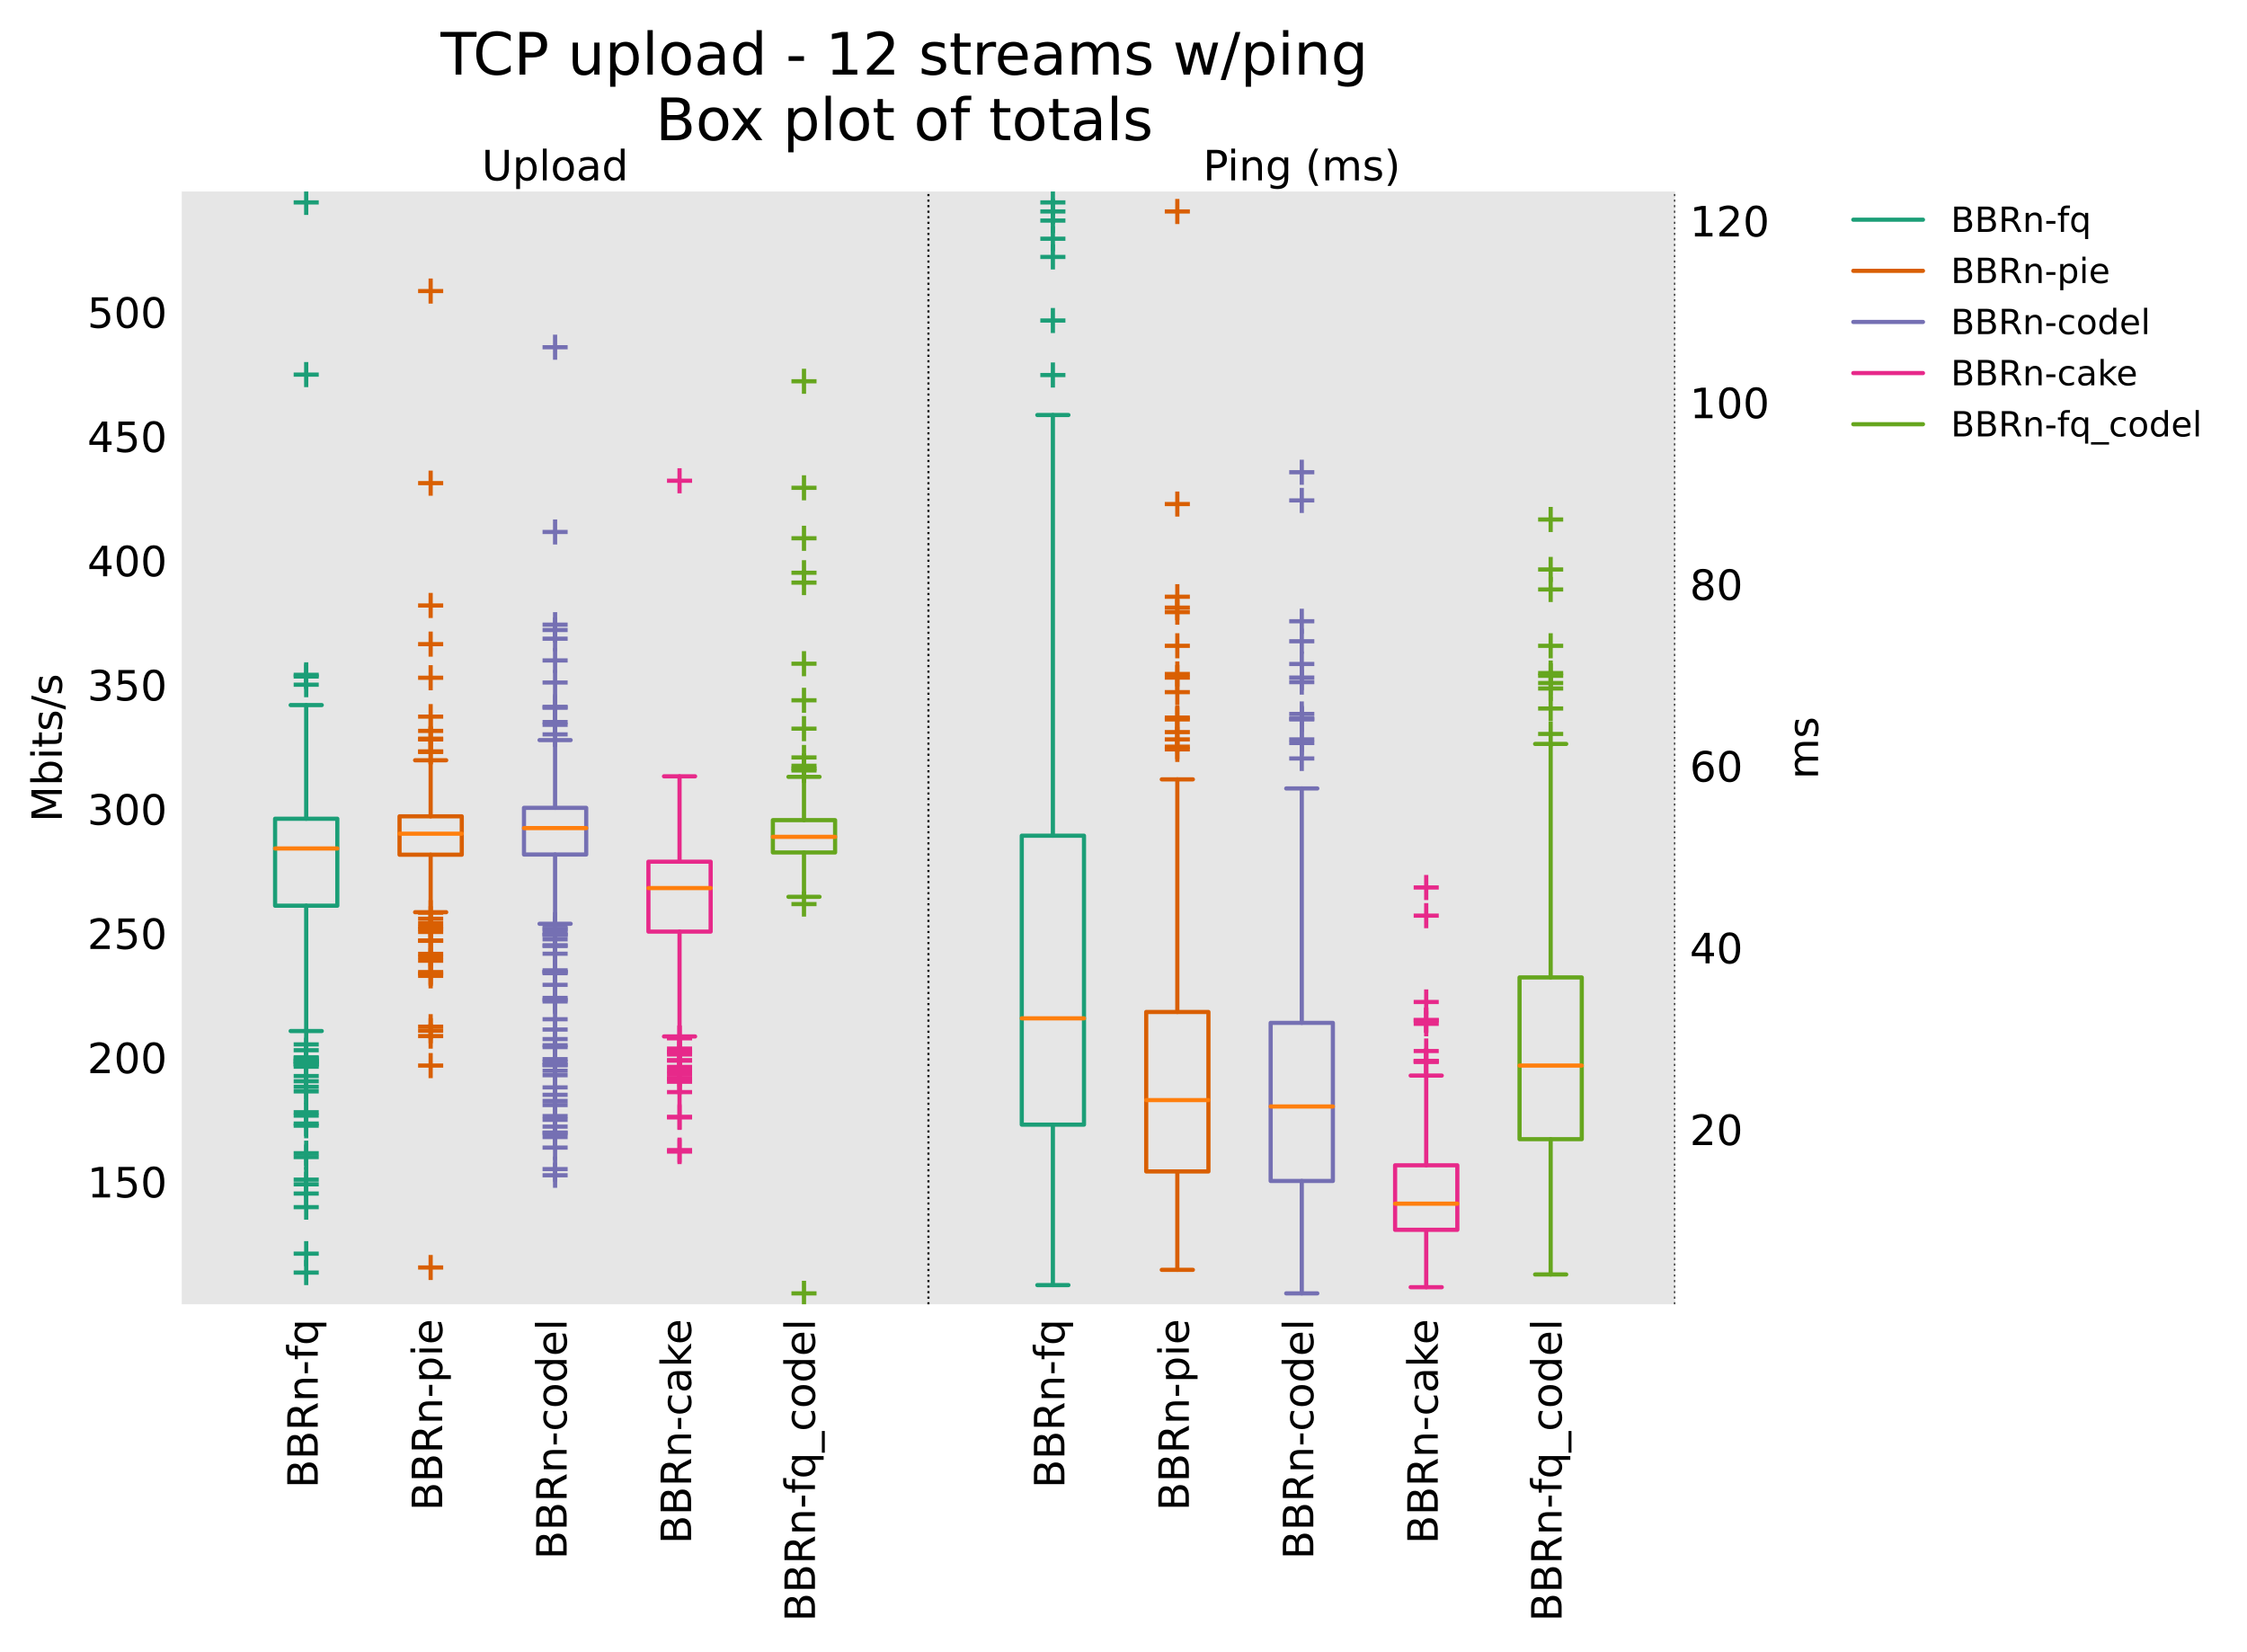 <?xml version="1.0" encoding="utf-8" standalone="no"?>
<!DOCTYPE svg PUBLIC "-//W3C//DTD SVG 1.1//EN"
  "http://www.w3.org/Graphics/SVG/1.1/DTD/svg11.dtd">
<!-- Created with matplotlib (https://matplotlib.org/) -->
<svg height="394.985pt" version="1.1" viewBox="0 0 537.35 394.985" width="537.35pt" xmlns="http://www.w3.org/2000/svg" xmlns:xlink="http://www.w3.org/1999/xlink">
 <defs>
  <style type="text/css">*{stroke-linecap:butt;stroke-linejoin:round;}</style>
 </defs>
 <g id="figure_1">
  <g id="patch_1">
   <path d="M 0 394.985 
L 537.35 394.985 
L 537.35 0 
L 0 0 
z
" style="fill:#ffffff;"/>
  </g>
  <g id="axes_1">
   <g id="patch_2">
    <path d="M 43.466 311.904 
L 400.586 311.904 
L 400.586 45.792 
L 43.466 45.792 
z
" style="fill:#e6e6e6;"/>
   </g>
   <g id="matplotlib.axis_1">
    <g id="xtick_1">
     <g id="line2d_1"/>
     <g id="text_1">
      <!-- BBRn-fq -->
      <g transform="translate(75.985 355.888)rotate(-90)scale(0.1 -0.1)">
       <defs>
        <path d="M 19.672 34.812 
L 19.672 8.109 
L 35.5 8.109 
Q 43.453 8.109 47.281 11.406 
Q 51.125 14.703 51.125 21.484 
Q 51.125 28.328 47.281 31.562 
Q 43.453 34.812 35.5 34.812 
z
M 19.672 64.797 
L 19.672 42.828 
L 34.281 42.828 
Q 41.5 42.828 45.031 45.531 
Q 48.578 48.25 48.578 53.812 
Q 48.578 59.328 45.031 62.062 
Q 41.5 64.797 34.281 64.797 
z
M 9.812 72.906 
L 35.016 72.906 
Q 46.297 72.906 52.391 68.219 
Q 58.5 63.531 58.5 54.891 
Q 58.5 48.188 55.375 44.234 
Q 52.25 40.281 46.188 39.312 
Q 53.469 37.75 57.5 32.781 
Q 61.531 27.828 61.531 20.406 
Q 61.531 10.641 54.891 5.312 
Q 48.25 0 35.984 0 
L 9.812 0 
z
" id="DejaVuSans-66"/>
        <path d="M 44.391 34.188 
Q 47.562 33.109 50.562 29.594 
Q 53.562 26.078 56.594 19.922 
L 66.609 0 
L 56 0 
L 46.688 18.703 
Q 43.062 26.031 39.672 28.422 
Q 36.281 30.812 30.422 30.812 
L 19.672 30.812 
L 19.672 0 
L 9.812 0 
L 9.812 72.906 
L 32.078 72.906 
Q 44.578 72.906 50.734 67.672 
Q 56.891 62.453 56.891 51.906 
Q 56.891 45.016 53.688 40.469 
Q 50.484 35.938 44.391 34.188 
z
M 19.672 64.797 
L 19.672 38.922 
L 32.078 38.922 
Q 39.203 38.922 42.844 42.219 
Q 46.484 45.516 46.484 51.906 
Q 46.484 58.297 42.844 61.547 
Q 39.203 64.797 32.078 64.797 
z
" id="DejaVuSans-82"/>
        <path d="M 54.891 33.016 
L 54.891 0 
L 45.906 0 
L 45.906 32.719 
Q 45.906 40.484 42.875 44.328 
Q 39.844 48.188 33.797 48.188 
Q 26.516 48.188 22.312 43.547 
Q 18.109 38.922 18.109 30.906 
L 18.109 0 
L 9.078 0 
L 9.078 54.688 
L 18.109 54.688 
L 18.109 46.188 
Q 21.344 51.125 25.703 53.562 
Q 30.078 56 35.797 56 
Q 45.219 56 50.047 50.172 
Q 54.891 44.344 54.891 33.016 
z
" id="DejaVuSans-110"/>
        <path d="M 4.891 31.391 
L 31.203 31.391 
L 31.203 23.391 
L 4.891 23.391 
z
" id="DejaVuSans-45"/>
        <path d="M 37.109 75.984 
L 37.109 68.5 
L 28.516 68.5 
Q 23.688 68.5 21.797 66.547 
Q 19.922 64.594 19.922 59.516 
L 19.922 54.688 
L 34.719 54.688 
L 34.719 47.703 
L 19.922 47.703 
L 19.922 0 
L 10.891 0 
L 10.891 47.703 
L 2.297 47.703 
L 2.297 54.688 
L 10.891 54.688 
L 10.891 58.5 
Q 10.891 67.625 15.141 71.797 
Q 19.391 75.984 28.609 75.984 
z
" id="DejaVuSans-102"/>
        <path d="M 14.797 27.297 
Q 14.797 17.391 18.875 11.75 
Q 22.953 6.109 30.078 6.109 
Q 37.203 6.109 41.297 11.75 
Q 45.406 17.391 45.406 27.297 
Q 45.406 37.203 41.297 42.844 
Q 37.203 48.484 30.078 48.484 
Q 22.953 48.484 18.875 42.844 
Q 14.797 37.203 14.797 27.297 
z
M 45.406 8.203 
Q 42.578 3.328 38.25 0.953 
Q 33.938 -1.422 27.875 -1.422 
Q 17.969 -1.422 11.734 6.484 
Q 5.516 14.406 5.516 27.297 
Q 5.516 40.188 11.734 48.094 
Q 17.969 56 27.875 56 
Q 33.938 56 38.25 53.625 
Q 42.578 51.266 45.406 46.391 
L 45.406 54.688 
L 54.391 54.688 
L 54.391 -20.797 
L 45.406 -20.797 
z
" id="DejaVuSans-113"/>
       </defs>
       <use xlink:href="#DejaVuSans-66"/>
       <use x="68.604" xlink:href="#DejaVuSans-66"/>
       <use x="137.207" xlink:href="#DejaVuSans-82"/>
       <use x="206.689" xlink:href="#DejaVuSans-110"/>
       <use x="270.068" xlink:href="#DejaVuSans-45"/>
       <use x="306.152" xlink:href="#DejaVuSans-102"/>
       <use x="341.357" xlink:href="#DejaVuSans-113"/>
      </g>
     </g>
    </g>
    <g id="xtick_2">
     <g id="line2d_2"/>
     <g id="text_2">
      <!-- BBRn-pie -->
      <g transform="translate(105.745 361.299)rotate(-90)scale(0.1 -0.1)">
       <defs>
        <path d="M 18.109 8.203 
L 18.109 -20.797 
L 9.078 -20.797 
L 9.078 54.688 
L 18.109 54.688 
L 18.109 46.391 
Q 20.953 51.266 25.266 53.625 
Q 29.594 56 35.594 56 
Q 45.562 56 51.781 48.094 
Q 58.016 40.188 58.016 27.297 
Q 58.016 14.406 51.781 6.484 
Q 45.562 -1.422 35.594 -1.422 
Q 29.594 -1.422 25.266 0.953 
Q 20.953 3.328 18.109 8.203 
z
M 48.688 27.297 
Q 48.688 37.203 44.609 42.844 
Q 40.531 48.484 33.406 48.484 
Q 26.266 48.484 22.188 42.844 
Q 18.109 37.203 18.109 27.297 
Q 18.109 17.391 22.188 11.75 
Q 26.266 6.109 33.406 6.109 
Q 40.531 6.109 44.609 11.75 
Q 48.688 17.391 48.688 27.297 
z
" id="DejaVuSans-112"/>
        <path d="M 9.422 54.688 
L 18.406 54.688 
L 18.406 0 
L 9.422 0 
z
M 9.422 75.984 
L 18.406 75.984 
L 18.406 64.594 
L 9.422 64.594 
z
" id="DejaVuSans-105"/>
        <path d="M 56.203 29.594 
L 56.203 25.203 
L 14.891 25.203 
Q 15.484 15.922 20.484 11.062 
Q 25.484 6.203 34.422 6.203 
Q 39.594 6.203 44.453 7.469 
Q 49.312 8.734 54.109 11.281 
L 54.109 2.781 
Q 49.266 0.734 44.188 -0.344 
Q 39.109 -1.422 33.891 -1.422 
Q 20.797 -1.422 13.156 6.188 
Q 5.516 13.812 5.516 26.812 
Q 5.516 40.234 12.766 48.109 
Q 20.016 56 32.328 56 
Q 43.359 56 49.781 48.891 
Q 56.203 41.797 56.203 29.594 
z
M 47.219 32.234 
Q 47.125 39.594 43.094 43.984 
Q 39.062 48.391 32.422 48.391 
Q 24.906 48.391 20.391 44.141 
Q 15.875 39.891 15.188 32.172 
z
" id="DejaVuSans-101"/>
       </defs>
       <use xlink:href="#DejaVuSans-66"/>
       <use x="68.604" xlink:href="#DejaVuSans-66"/>
       <use x="137.207" xlink:href="#DejaVuSans-82"/>
       <use x="206.689" xlink:href="#DejaVuSans-110"/>
       <use x="270.068" xlink:href="#DejaVuSans-45"/>
       <use x="306.152" xlink:href="#DejaVuSans-112"/>
       <use x="369.629" xlink:href="#DejaVuSans-105"/>
       <use x="397.412" xlink:href="#DejaVuSans-101"/>
      </g>
     </g>
    </g>
    <g id="xtick_3">
     <g id="line2d_3"/>
     <g id="text_3">
      <!-- BBRn-codel -->
      <g transform="translate(135.505 372.916)rotate(-90)scale(0.1 -0.1)">
       <defs>
        <path d="M 48.781 52.594 
L 48.781 44.188 
Q 44.969 46.297 41.141 47.344 
Q 37.312 48.391 33.406 48.391 
Q 24.656 48.391 19.812 42.844 
Q 14.984 37.312 14.984 27.297 
Q 14.984 17.281 19.812 11.734 
Q 24.656 6.203 33.406 6.203 
Q 37.312 6.203 41.141 7.25 
Q 44.969 8.297 48.781 10.406 
L 48.781 2.094 
Q 45.016 0.344 40.984 -0.531 
Q 36.969 -1.422 32.422 -1.422 
Q 20.062 -1.422 12.781 6.344 
Q 5.516 14.109 5.516 27.297 
Q 5.516 40.672 12.859 48.328 
Q 20.219 56 33.016 56 
Q 37.156 56 41.109 55.141 
Q 45.062 54.297 48.781 52.594 
z
" id="DejaVuSans-99"/>
        <path d="M 30.609 48.391 
Q 23.391 48.391 19.188 42.75 
Q 14.984 37.109 14.984 27.297 
Q 14.984 17.484 19.156 11.844 
Q 23.344 6.203 30.609 6.203 
Q 37.797 6.203 41.984 11.859 
Q 46.188 17.531 46.188 27.297 
Q 46.188 37.016 41.984 42.703 
Q 37.797 48.391 30.609 48.391 
z
M 30.609 56 
Q 42.328 56 49.016 48.375 
Q 55.719 40.766 55.719 27.297 
Q 55.719 13.875 49.016 6.219 
Q 42.328 -1.422 30.609 -1.422 
Q 18.844 -1.422 12.172 6.219 
Q 5.516 13.875 5.516 27.297 
Q 5.516 40.766 12.172 48.375 
Q 18.844 56 30.609 56 
z
" id="DejaVuSans-111"/>
        <path d="M 45.406 46.391 
L 45.406 75.984 
L 54.391 75.984 
L 54.391 0 
L 45.406 0 
L 45.406 8.203 
Q 42.578 3.328 38.25 0.953 
Q 33.938 -1.422 27.875 -1.422 
Q 17.969 -1.422 11.734 6.484 
Q 5.516 14.406 5.516 27.297 
Q 5.516 40.188 11.734 48.094 
Q 17.969 56 27.875 56 
Q 33.938 56 38.25 53.625 
Q 42.578 51.266 45.406 46.391 
z
M 14.797 27.297 
Q 14.797 17.391 18.875 11.75 
Q 22.953 6.109 30.078 6.109 
Q 37.203 6.109 41.297 11.75 
Q 45.406 17.391 45.406 27.297 
Q 45.406 37.203 41.297 42.844 
Q 37.203 48.484 30.078 48.484 
Q 22.953 48.484 18.875 42.844 
Q 14.797 37.203 14.797 27.297 
z
" id="DejaVuSans-100"/>
        <path d="M 9.422 75.984 
L 18.406 75.984 
L 18.406 0 
L 9.422 0 
z
" id="DejaVuSans-108"/>
       </defs>
       <use xlink:href="#DejaVuSans-66"/>
       <use x="68.604" xlink:href="#DejaVuSans-66"/>
       <use x="137.207" xlink:href="#DejaVuSans-82"/>
       <use x="206.689" xlink:href="#DejaVuSans-110"/>
       <use x="270.068" xlink:href="#DejaVuSans-45"/>
       <use x="306.152" xlink:href="#DejaVuSans-99"/>
       <use x="361.133" xlink:href="#DejaVuSans-111"/>
       <use x="422.314" xlink:href="#DejaVuSans-100"/>
       <use x="485.791" xlink:href="#DejaVuSans-101"/>
       <use x="547.314" xlink:href="#DejaVuSans-108"/>
      </g>
     </g>
    </g>
    <g id="xtick_4">
     <g id="line2d_4"/>
     <g id="text_4">
      <!-- BBRn-cake -->
      <g transform="translate(165.265 369.227)rotate(-90)scale(0.1 -0.1)">
       <defs>
        <path d="M 34.281 27.484 
Q 23.391 27.484 19.188 25 
Q 14.984 22.516 14.984 16.5 
Q 14.984 11.719 18.141 8.906 
Q 21.297 6.109 26.703 6.109 
Q 34.188 6.109 38.703 11.406 
Q 43.219 16.703 43.219 25.484 
L 43.219 27.484 
z
M 52.203 31.203 
L 52.203 0 
L 43.219 0 
L 43.219 8.297 
Q 40.141 3.328 35.547 0.953 
Q 30.953 -1.422 24.312 -1.422 
Q 15.922 -1.422 10.953 3.297 
Q 6 8.016 6 15.922 
Q 6 25.141 12.172 29.828 
Q 18.359 34.516 30.609 34.516 
L 43.219 34.516 
L 43.219 35.406 
Q 43.219 41.609 39.141 45 
Q 35.062 48.391 27.688 48.391 
Q 23 48.391 18.547 47.266 
Q 14.109 46.141 10.016 43.891 
L 10.016 52.203 
Q 14.938 54.109 19.578 55.047 
Q 24.219 56 28.609 56 
Q 40.484 56 46.344 49.844 
Q 52.203 43.703 52.203 31.203 
z
" id="DejaVuSans-97"/>
        <path d="M 9.078 75.984 
L 18.109 75.984 
L 18.109 31.109 
L 44.922 54.688 
L 56.391 54.688 
L 27.391 29.109 
L 57.625 0 
L 45.906 0 
L 18.109 26.703 
L 18.109 0 
L 9.078 0 
z
" id="DejaVuSans-107"/>
       </defs>
       <use xlink:href="#DejaVuSans-66"/>
       <use x="68.604" xlink:href="#DejaVuSans-66"/>
       <use x="137.207" xlink:href="#DejaVuSans-82"/>
       <use x="206.689" xlink:href="#DejaVuSans-110"/>
       <use x="270.068" xlink:href="#DejaVuSans-45"/>
       <use x="306.152" xlink:href="#DejaVuSans-99"/>
       <use x="361.133" xlink:href="#DejaVuSans-97"/>
       <use x="422.412" xlink:href="#DejaVuSans-107"/>
       <use x="476.697" xlink:href="#DejaVuSans-101"/>
      </g>
     </g>
    </g>
    <g id="xtick_5">
     <g id="line2d_5"/>
     <g id="text_5">
      <!-- BBRn-fq_codel -->
      <g transform="translate(194.886 387.785)rotate(-90)scale(0.1 -0.1)">
       <defs>
        <path d="M 50.984 -16.609 
L 50.984 -23.578 
L -0.984 -23.578 
L -0.984 -16.609 
z
" id="DejaVuSans-95"/>
       </defs>
       <use xlink:href="#DejaVuSans-66"/>
       <use x="68.604" xlink:href="#DejaVuSans-66"/>
       <use x="137.207" xlink:href="#DejaVuSans-82"/>
       <use x="206.689" xlink:href="#DejaVuSans-110"/>
       <use x="270.068" xlink:href="#DejaVuSans-45"/>
       <use x="306.152" xlink:href="#DejaVuSans-102"/>
       <use x="341.357" xlink:href="#DejaVuSans-113"/>
       <use x="404.834" xlink:href="#DejaVuSans-95"/>
       <use x="454.834" xlink:href="#DejaVuSans-99"/>
       <use x="509.814" xlink:href="#DejaVuSans-111"/>
       <use x="570.996" xlink:href="#DejaVuSans-100"/>
       <use x="634.473" xlink:href="#DejaVuSans-101"/>
       <use x="695.996" xlink:href="#DejaVuSans-108"/>
      </g>
     </g>
    </g>
    <g id="xtick_6">
     <g id="line2d_6"/>
     <g id="text_6">
      <!-- BBRn-fq -->
      <g transform="translate(254.545 355.888)rotate(-90)scale(0.1 -0.1)">
       <use xlink:href="#DejaVuSans-66"/>
       <use x="68.604" xlink:href="#DejaVuSans-66"/>
       <use x="137.207" xlink:href="#DejaVuSans-82"/>
       <use x="206.689" xlink:href="#DejaVuSans-110"/>
       <use x="270.068" xlink:href="#DejaVuSans-45"/>
       <use x="306.152" xlink:href="#DejaVuSans-102"/>
       <use x="341.357" xlink:href="#DejaVuSans-113"/>
      </g>
     </g>
    </g>
    <g id="xtick_7">
     <g id="line2d_7"/>
     <g id="text_7">
      <!-- BBRn-pie -->
      <g transform="translate(284.305 361.299)rotate(-90)scale(0.1 -0.1)">
       <use xlink:href="#DejaVuSans-66"/>
       <use x="68.604" xlink:href="#DejaVuSans-66"/>
       <use x="137.207" xlink:href="#DejaVuSans-82"/>
       <use x="206.689" xlink:href="#DejaVuSans-110"/>
       <use x="270.068" xlink:href="#DejaVuSans-45"/>
       <use x="306.152" xlink:href="#DejaVuSans-112"/>
       <use x="369.629" xlink:href="#DejaVuSans-105"/>
       <use x="397.412" xlink:href="#DejaVuSans-101"/>
      </g>
     </g>
    </g>
    <g id="xtick_8">
     <g id="line2d_8"/>
     <g id="text_8">
      <!-- BBRn-codel -->
      <g transform="translate(314.065 372.916)rotate(-90)scale(0.1 -0.1)">
       <use xlink:href="#DejaVuSans-66"/>
       <use x="68.604" xlink:href="#DejaVuSans-66"/>
       <use x="137.207" xlink:href="#DejaVuSans-82"/>
       <use x="206.689" xlink:href="#DejaVuSans-110"/>
       <use x="270.068" xlink:href="#DejaVuSans-45"/>
       <use x="306.152" xlink:href="#DejaVuSans-99"/>
       <use x="361.133" xlink:href="#DejaVuSans-111"/>
       <use x="422.314" xlink:href="#DejaVuSans-100"/>
       <use x="485.791" xlink:href="#DejaVuSans-101"/>
       <use x="547.314" xlink:href="#DejaVuSans-108"/>
      </g>
     </g>
    </g>
    <g id="xtick_9">
     <g id="line2d_9"/>
     <g id="text_9">
      <!-- BBRn-cake -->
      <g transform="translate(343.825 369.227)rotate(-90)scale(0.1 -0.1)">
       <use xlink:href="#DejaVuSans-66"/>
       <use x="68.604" xlink:href="#DejaVuSans-66"/>
       <use x="137.207" xlink:href="#DejaVuSans-82"/>
       <use x="206.689" xlink:href="#DejaVuSans-110"/>
       <use x="270.068" xlink:href="#DejaVuSans-45"/>
       <use x="306.152" xlink:href="#DejaVuSans-99"/>
       <use x="361.133" xlink:href="#DejaVuSans-97"/>
       <use x="422.412" xlink:href="#DejaVuSans-107"/>
       <use x="476.697" xlink:href="#DejaVuSans-101"/>
      </g>
     </g>
    </g>
    <g id="xtick_10">
     <g id="line2d_10"/>
     <g id="text_10">
      <!-- BBRn-fq_codel -->
      <g transform="translate(373.446 387.785)rotate(-90)scale(0.1 -0.1)">
       <use xlink:href="#DejaVuSans-66"/>
       <use x="68.604" xlink:href="#DejaVuSans-66"/>
       <use x="137.207" xlink:href="#DejaVuSans-82"/>
       <use x="206.689" xlink:href="#DejaVuSans-110"/>
       <use x="270.068" xlink:href="#DejaVuSans-45"/>
       <use x="306.152" xlink:href="#DejaVuSans-102"/>
       <use x="341.357" xlink:href="#DejaVuSans-113"/>
       <use x="404.834" xlink:href="#DejaVuSans-95"/>
       <use x="454.834" xlink:href="#DejaVuSans-99"/>
       <use x="509.814" xlink:href="#DejaVuSans-111"/>
       <use x="570.996" xlink:href="#DejaVuSans-100"/>
       <use x="634.473" xlink:href="#DejaVuSans-101"/>
       <use x="695.996" xlink:href="#DejaVuSans-108"/>
      </g>
     </g>
    </g>
   </g>
   <g id="matplotlib.axis_2">
    <g id="ytick_1">
     <g id="line2d_11"/>
     <g id="text_11">
      <!-- 150 -->
      <g transform="translate(20.878 286.351)scale(0.1 -0.1)">
       <defs>
        <path d="M 12.406 8.297 
L 28.516 8.297 
L 28.516 63.922 
L 10.984 60.406 
L 10.984 69.391 
L 28.422 72.906 
L 38.281 72.906 
L 38.281 8.297 
L 54.391 8.297 
L 54.391 0 
L 12.406 0 
z
" id="DejaVuSans-49"/>
        <path d="M 10.797 72.906 
L 49.516 72.906 
L 49.516 64.594 
L 19.828 64.594 
L 19.828 46.734 
Q 21.969 47.469 24.109 47.828 
Q 26.266 48.188 28.422 48.188 
Q 40.625 48.188 47.75 41.5 
Q 54.891 34.812 54.891 23.391 
Q 54.891 11.625 47.562 5.094 
Q 40.234 -1.422 26.906 -1.422 
Q 22.312 -1.422 17.547 -0.641 
Q 12.797 0.141 7.719 1.703 
L 7.719 11.625 
Q 12.109 9.234 16.797 8.062 
Q 21.484 6.891 26.703 6.891 
Q 35.156 6.891 40.078 11.328 
Q 45.016 15.766 45.016 23.391 
Q 45.016 31 40.078 35.438 
Q 35.156 39.891 26.703 39.891 
Q 22.75 39.891 18.812 39.016 
Q 14.891 38.141 10.797 36.281 
z
" id="DejaVuSans-53"/>
        <path d="M 31.781 66.406 
Q 24.172 66.406 20.328 58.906 
Q 16.5 51.422 16.5 36.375 
Q 16.5 21.391 20.328 13.891 
Q 24.172 6.391 31.781 6.391 
Q 39.453 6.391 43.281 13.891 
Q 47.125 21.391 47.125 36.375 
Q 47.125 51.422 43.281 58.906 
Q 39.453 66.406 31.781 66.406 
z
M 31.781 74.219 
Q 44.047 74.219 50.516 64.516 
Q 56.984 54.828 56.984 36.375 
Q 56.984 17.969 50.516 8.266 
Q 44.047 -1.422 31.781 -1.422 
Q 19.531 -1.422 13.062 8.266 
Q 6.594 17.969 6.594 36.375 
Q 6.594 54.828 13.062 64.516 
Q 19.531 74.219 31.781 74.219 
z
" id="DejaVuSans-48"/>
       </defs>
       <use xlink:href="#DejaVuSans-49"/>
       <use x="63.623" xlink:href="#DejaVuSans-53"/>
       <use x="127.246" xlink:href="#DejaVuSans-48"/>
      </g>
     </g>
    </g>
    <g id="ytick_2">
     <g id="line2d_12"/>
     <g id="text_12">
      <!-- 200 -->
      <g transform="translate(20.878 256.642)scale(0.1 -0.1)">
       <defs>
        <path d="M 19.188 8.297 
L 53.609 8.297 
L 53.609 0 
L 7.328 0 
L 7.328 8.297 
Q 12.938 14.109 22.625 23.891 
Q 32.328 33.688 34.812 36.531 
Q 39.547 41.844 41.422 45.531 
Q 43.312 49.219 43.312 52.781 
Q 43.312 58.594 39.234 62.25 
Q 35.156 65.922 28.609 65.922 
Q 23.969 65.922 18.812 64.312 
Q 13.672 62.703 7.812 59.422 
L 7.812 69.391 
Q 13.766 71.781 18.938 73 
Q 24.125 74.219 28.422 74.219 
Q 39.75 74.219 46.484 68.547 
Q 53.219 62.891 53.219 53.422 
Q 53.219 48.922 51.531 44.891 
Q 49.859 40.875 45.406 35.406 
Q 44.188 33.984 37.641 27.219 
Q 31.109 20.453 19.188 8.297 
z
" id="DejaVuSans-50"/>
       </defs>
       <use xlink:href="#DejaVuSans-50"/>
       <use x="63.623" xlink:href="#DejaVuSans-48"/>
       <use x="127.246" xlink:href="#DejaVuSans-48"/>
      </g>
     </g>
    </g>
    <g id="ytick_3">
     <g id="line2d_13"/>
     <g id="text_13">
      <!-- 250 -->
      <g transform="translate(20.878 226.934)scale(0.1 -0.1)">
       <use xlink:href="#DejaVuSans-50"/>
       <use x="63.623" xlink:href="#DejaVuSans-53"/>
       <use x="127.246" xlink:href="#DejaVuSans-48"/>
      </g>
     </g>
    </g>
    <g id="ytick_4">
     <g id="line2d_14"/>
     <g id="text_14">
      <!-- 300 -->
      <g transform="translate(20.878 197.225)scale(0.1 -0.1)">
       <defs>
        <path d="M 40.578 39.312 
Q 47.656 37.797 51.625 33 
Q 55.609 28.219 55.609 21.188 
Q 55.609 10.406 48.188 4.484 
Q 40.766 -1.422 27.094 -1.422 
Q 22.516 -1.422 17.656 -0.516 
Q 12.797 0.391 7.625 2.203 
L 7.625 11.719 
Q 11.719 9.328 16.594 8.109 
Q 21.484 6.891 26.812 6.891 
Q 36.078 6.891 40.938 10.547 
Q 45.797 14.203 45.797 21.188 
Q 45.797 27.641 41.281 31.266 
Q 36.766 34.906 28.719 34.906 
L 20.219 34.906 
L 20.219 43.016 
L 29.109 43.016 
Q 36.375 43.016 40.234 45.922 
Q 44.094 48.828 44.094 54.297 
Q 44.094 59.906 40.109 62.906 
Q 36.141 65.922 28.719 65.922 
Q 24.656 65.922 20.016 65.031 
Q 15.375 64.156 9.812 62.312 
L 9.812 71.094 
Q 15.438 72.656 20.344 73.438 
Q 25.25 74.219 29.594 74.219 
Q 40.828 74.219 47.359 69.109 
Q 53.906 64.016 53.906 55.328 
Q 53.906 49.266 50.438 45.094 
Q 46.969 40.922 40.578 39.312 
z
" id="DejaVuSans-51"/>
       </defs>
       <use xlink:href="#DejaVuSans-51"/>
       <use x="63.623" xlink:href="#DejaVuSans-48"/>
       <use x="127.246" xlink:href="#DejaVuSans-48"/>
      </g>
     </g>
    </g>
    <g id="ytick_5">
     <g id="line2d_15"/>
     <g id="text_15">
      <!-- 350 -->
      <g transform="translate(20.878 167.517)scale(0.1 -0.1)">
       <use xlink:href="#DejaVuSans-51"/>
       <use x="63.623" xlink:href="#DejaVuSans-53"/>
       <use x="127.246" xlink:href="#DejaVuSans-48"/>
      </g>
     </g>
    </g>
    <g id="ytick_6">
     <g id="line2d_16"/>
     <g id="text_16">
      <!-- 400 -->
      <g transform="translate(20.878 137.808)scale(0.1 -0.1)">
       <defs>
        <path d="M 37.797 64.312 
L 12.891 25.391 
L 37.797 25.391 
z
M 35.203 72.906 
L 47.609 72.906 
L 47.609 25.391 
L 58.016 25.391 
L 58.016 17.188 
L 47.609 17.188 
L 47.609 0 
L 37.797 0 
L 37.797 17.188 
L 4.891 17.188 
L 4.891 26.703 
z
" id="DejaVuSans-52"/>
       </defs>
       <use xlink:href="#DejaVuSans-52"/>
       <use x="63.623" xlink:href="#DejaVuSans-48"/>
       <use x="127.246" xlink:href="#DejaVuSans-48"/>
      </g>
     </g>
    </g>
    <g id="ytick_7">
     <g id="line2d_17"/>
     <g id="text_17">
      <!-- 450 -->
      <g transform="translate(20.878 108.1)scale(0.1 -0.1)">
       <use xlink:href="#DejaVuSans-52"/>
       <use x="63.623" xlink:href="#DejaVuSans-53"/>
       <use x="127.246" xlink:href="#DejaVuSans-48"/>
      </g>
     </g>
    </g>
    <g id="ytick_8">
     <g id="line2d_18"/>
     <g id="text_18">
      <!-- 500 -->
      <g transform="translate(20.878 78.391)scale(0.1 -0.1)">
       <use xlink:href="#DejaVuSans-53"/>
       <use x="63.623" xlink:href="#DejaVuSans-48"/>
       <use x="127.246" xlink:href="#DejaVuSans-48"/>
      </g>
     </g>
    </g>
    <g id="ytick_9">
     <g id="line2d_19"/>
    </g>
    <g id="ytick_10">
     <g id="line2d_20"/>
    </g>
    <g id="ytick_11">
     <g id="line2d_21"/>
    </g>
    <g id="ytick_12">
     <g id="line2d_22"/>
    </g>
    <g id="ytick_13">
     <g id="line2d_23"/>
    </g>
    <g id="ytick_14">
     <g id="line2d_24"/>
    </g>
    <g id="ytick_15">
     <g id="line2d_25"/>
    </g>
    <g id="ytick_16">
     <g id="line2d_26"/>
    </g>
    <g id="ytick_17">
     <g id="line2d_27"/>
    </g>
    <g id="ytick_18">
     <g id="line2d_28"/>
    </g>
    <g id="ytick_19">
     <g id="line2d_29"/>
    </g>
    <g id="ytick_20">
     <g id="line2d_30"/>
    </g>
    <g id="ytick_21">
     <g id="line2d_31"/>
    </g>
    <g id="ytick_22">
     <g id="line2d_32"/>
    </g>
    <g id="ytick_23">
     <g id="line2d_33"/>
    </g>
    <g id="ytick_24">
     <g id="line2d_34"/>
    </g>
    <g id="ytick_25">
     <g id="line2d_35"/>
    </g>
    <g id="ytick_26">
     <g id="line2d_36"/>
    </g>
    <g id="ytick_27">
     <g id="line2d_37"/>
    </g>
    <g id="ytick_28">
     <g id="line2d_38"/>
    </g>
    <g id="ytick_29">
     <g id="line2d_39"/>
    </g>
    <g id="ytick_30">
     <g id="line2d_40"/>
    </g>
    <g id="ytick_31">
     <g id="line2d_41"/>
    </g>
    <g id="ytick_32">
     <g id="line2d_42"/>
    </g>
    <g id="ytick_33">
     <g id="line2d_43"/>
    </g>
    <g id="ytick_34">
     <g id="line2d_44"/>
    </g>
    <g id="ytick_35">
     <g id="line2d_45"/>
    </g>
    <g id="ytick_36">
     <g id="line2d_46"/>
    </g>
    <g id="ytick_37">
     <g id="line2d_47"/>
    </g>
    <g id="ytick_38">
     <g id="line2d_48"/>
    </g>
    <g id="ytick_39">
     <g id="line2d_49"/>
    </g>
    <g id="ytick_40">
     <g id="line2d_50"/>
    </g>
    <g id="ytick_41">
     <g id="line2d_51"/>
    </g>
    <g id="ytick_42">
     <g id="line2d_52"/>
    </g>
    <g id="ytick_43">
     <g id="line2d_53"/>
    </g>
    <g id="ytick_44">
     <g id="line2d_54"/>
    </g>
    <g id="text_19">
     <!-- Mbits/s -->
     <g transform="translate(14.798 196.579)rotate(-90)scale(0.1 -0.1)">
      <defs>
       <path d="M 9.812 72.906 
L 24.516 72.906 
L 43.109 23.297 
L 61.812 72.906 
L 76.516 72.906 
L 76.516 0 
L 66.891 0 
L 66.891 64.016 
L 48.094 14.016 
L 38.188 14.016 
L 19.391 64.016 
L 19.391 0 
L 9.812 0 
z
" id="DejaVuSans-77"/>
       <path d="M 48.688 27.297 
Q 48.688 37.203 44.609 42.844 
Q 40.531 48.484 33.406 48.484 
Q 26.266 48.484 22.188 42.844 
Q 18.109 37.203 18.109 27.297 
Q 18.109 17.391 22.188 11.75 
Q 26.266 6.109 33.406 6.109 
Q 40.531 6.109 44.609 11.75 
Q 48.688 17.391 48.688 27.297 
z
M 18.109 46.391 
Q 20.953 51.266 25.266 53.625 
Q 29.594 56 35.594 56 
Q 45.562 56 51.781 48.094 
Q 58.016 40.188 58.016 27.297 
Q 58.016 14.406 51.781 6.484 
Q 45.562 -1.422 35.594 -1.422 
Q 29.594 -1.422 25.266 0.953 
Q 20.953 3.328 18.109 8.203 
L 18.109 0 
L 9.078 0 
L 9.078 75.984 
L 18.109 75.984 
z
" id="DejaVuSans-98"/>
       <path d="M 18.312 70.219 
L 18.312 54.688 
L 36.812 54.688 
L 36.812 47.703 
L 18.312 47.703 
L 18.312 18.016 
Q 18.312 11.328 20.141 9.422 
Q 21.969 7.516 27.594 7.516 
L 36.812 7.516 
L 36.812 0 
L 27.594 0 
Q 17.188 0 13.234 3.875 
Q 9.281 7.766 9.281 18.016 
L 9.281 47.703 
L 2.688 47.703 
L 2.688 54.688 
L 9.281 54.688 
L 9.281 70.219 
z
" id="DejaVuSans-116"/>
       <path d="M 44.281 53.078 
L 44.281 44.578 
Q 40.484 46.531 36.375 47.5 
Q 32.281 48.484 27.875 48.484 
Q 21.188 48.484 17.844 46.438 
Q 14.5 44.391 14.5 40.281 
Q 14.5 37.156 16.891 35.375 
Q 19.281 33.594 26.516 31.984 
L 29.594 31.297 
Q 39.156 29.25 43.188 25.516 
Q 47.219 21.781 47.219 15.094 
Q 47.219 7.469 41.188 3.016 
Q 35.156 -1.422 24.609 -1.422 
Q 20.219 -1.422 15.453 -0.562 
Q 10.688 0.297 5.422 2 
L 5.422 11.281 
Q 10.406 8.688 15.234 7.391 
Q 20.062 6.109 24.812 6.109 
Q 31.156 6.109 34.562 8.281 
Q 37.984 10.453 37.984 14.406 
Q 37.984 18.062 35.516 20.016 
Q 33.062 21.969 24.703 23.781 
L 21.578 24.516 
Q 13.234 26.266 9.516 29.906 
Q 5.812 33.547 5.812 39.891 
Q 5.812 47.609 11.281 51.797 
Q 16.75 56 26.812 56 
Q 31.781 56 36.172 55.266 
Q 40.578 54.547 44.281 53.078 
z
" id="DejaVuSans-115"/>
       <path d="M 25.391 72.906 
L 33.688 72.906 
L 8.297 -9.281 
L 0 -9.281 
z
" id="DejaVuSans-47"/>
      </defs>
      <use xlink:href="#DejaVuSans-77"/>
      <use x="86.279" xlink:href="#DejaVuSans-98"/>
      <use x="149.756" xlink:href="#DejaVuSans-105"/>
      <use x="177.539" xlink:href="#DejaVuSans-116"/>
      <use x="216.748" xlink:href="#DejaVuSans-115"/>
      <use x="268.848" xlink:href="#DejaVuSans-47"/>
      <use x="302.539" xlink:href="#DejaVuSans-115"/>
     </g>
    </g>
   </g>
   <g id="line2d_55">
    <path clip-path="url(#pedb5c5ac98)" d="M 65.786 216.591 
L 80.666 216.591 
L 80.666 195.794 
L 65.786 195.794 
L 65.786 216.591 
" style="fill:none;stroke:#1b9e77;stroke-linecap:round;"/>
   </g>
   <g id="line2d_56">
    <path clip-path="url(#pedb5c5ac98)" d="M 73.226 216.591 
L 73.226 246.562 
" style="fill:none;stroke:#1b9e77;stroke-linecap:round;"/>
   </g>
   <g id="line2d_57">
    <path clip-path="url(#pedb5c5ac98)" d="M 73.226 195.794 
L 73.226 168.61 
" style="fill:none;stroke:#1b9e77;stroke-linecap:round;"/>
   </g>
   <g id="line2d_58">
    <path clip-path="url(#pedb5c5ac98)" d="M 69.506 246.562 
L 76.946 246.562 
" style="fill:none;stroke:#1b9e77;stroke-linecap:round;"/>
   </g>
   <g id="line2d_59">
    <path clip-path="url(#pedb5c5ac98)" d="M 69.506 168.61 
L 76.946 168.61 
" style="fill:none;stroke:#1b9e77;stroke-linecap:round;"/>
   </g>
   <g id="line2d_60">
    <defs>
     <path d="M -3 0 
L 3 0 
M 0 3 
L 0 -3 
" id="mba31f5e89d" style="stroke:#1b9e77;"/>
    </defs>
    <g clip-path="url(#pedb5c5ac98)">
     <use style="fill:#0000ff;stroke:#1b9e77;" x="73.226" xlink:href="#mba31f5e89d" y="251.152"/>
     <use style="fill:#0000ff;stroke:#1b9e77;" x="73.226" xlink:href="#mba31f5e89d" y="259.908"/>
     <use style="fill:#0000ff;stroke:#1b9e77;" x="73.226" xlink:href="#mba31f5e89d" y="253.976"/>
     <use style="fill:#0000ff;stroke:#1b9e77;" x="73.226" xlink:href="#mba31f5e89d" y="249.76"/>
     <use style="fill:#0000ff;stroke:#1b9e77;" x="73.226" xlink:href="#mba31f5e89d" y="253.643"/>
     <use style="fill:#0000ff;stroke:#1b9e77;" x="73.226" xlink:href="#mba31f5e89d" y="252.861"/>
     <use style="fill:#0000ff;stroke:#1b9e77;" x="73.226" xlink:href="#mba31f5e89d" y="253.09"/>
     <use style="fill:#0000ff;stroke:#1b9e77;" x="73.226" xlink:href="#mba31f5e89d" y="255.094"/>
     <use style="fill:#0000ff;stroke:#1b9e77;" x="73.226" xlink:href="#mba31f5e89d" y="257.319"/>
     <use style="fill:#0000ff;stroke:#1b9e77;" x="73.226" xlink:href="#mba31f5e89d" y="275.78"/>
     <use style="fill:#0000ff;stroke:#1b9e77;" x="73.226" xlink:href="#mba31f5e89d" y="283.222"/>
     <use style="fill:#0000ff;stroke:#1b9e77;" x="73.226" xlink:href="#mba31f5e89d" y="266.787"/>
     <use style="fill:#0000ff;stroke:#1b9e77;" x="73.226" xlink:href="#mba31f5e89d" y="276.706"/>
     <use style="fill:#0000ff;stroke:#1b9e77;" x="73.226" xlink:href="#mba31f5e89d" y="282.107"/>
     <use style="fill:#0000ff;stroke:#1b9e77;" x="73.226" xlink:href="#mba31f5e89d" y="285.429"/>
     <use style="fill:#0000ff;stroke:#1b9e77;" x="73.226" xlink:href="#mba31f5e89d" y="288.675"/>
     <use style="fill:#0000ff;stroke:#1b9e77;" x="73.226" xlink:href="#mba31f5e89d" y="299.801"/>
     <use style="fill:#0000ff;stroke:#1b9e77;" x="73.226" xlink:href="#mba31f5e89d" y="304.323"/>
     <use style="fill:#0000ff;stroke:#1b9e77;" x="73.226" xlink:href="#mba31f5e89d" y="269.197"/>
     <use style="fill:#0000ff;stroke:#1b9e77;" x="73.226" xlink:href="#mba31f5e89d" y="254.596"/>
     <use style="fill:#0000ff;stroke:#1b9e77;" x="73.226" xlink:href="#mba31f5e89d" y="254.436"/>
     <use style="fill:#0000ff;stroke:#1b9e77;" x="73.226" xlink:href="#mba31f5e89d" y="258.567"/>
     <use style="fill:#0000ff;stroke:#1b9e77;" x="73.226" xlink:href="#mba31f5e89d" y="260.999"/>
     <use style="fill:#0000ff;stroke:#1b9e77;" x="73.226" xlink:href="#mba31f5e89d" y="268.687"/>
     <use style="fill:#0000ff;stroke:#1b9e77;" x="73.226" xlink:href="#mba31f5e89d" y="265.979"/>
     <use style="fill:#0000ff;stroke:#1b9e77;" x="73.226" xlink:href="#mba31f5e89d" y="253.804"/>
     <use style="fill:#0000ff;stroke:#1b9e77;" x="73.226" xlink:href="#mba31f5e89d" y="89.581"/>
     <use style="fill:#0000ff;stroke:#1b9e77;" x="73.226" xlink:href="#mba31f5e89d" y="161.777"/>
     <use style="fill:#0000ff;stroke:#1b9e77;" x="73.226" xlink:href="#mba31f5e89d" y="163.738"/>
     <use style="fill:#0000ff;stroke:#1b9e77;" x="73.226" xlink:href="#mba31f5e89d" y="161.379"/>
     <use style="fill:#0000ff;stroke:#1b9e77;" x="73.226" xlink:href="#mba31f5e89d" y="48.401"/>
    </g>
   </g>
   <g id="line2d_61">
    <path clip-path="url(#pedb5c5ac98)" d="M 95.546 204.399 
L 110.426 204.399 
L 110.426 195.216 
L 95.546 195.216 
L 95.546 204.399 
" style="fill:none;stroke:#d95f02;stroke-linecap:round;"/>
   </g>
   <g id="line2d_62">
    <path clip-path="url(#pedb5c5ac98)" d="M 102.986 204.399 
L 102.986 218.142 
" style="fill:none;stroke:#d95f02;stroke-linecap:round;"/>
   </g>
   <g id="line2d_63">
    <path clip-path="url(#pedb5c5ac98)" d="M 102.986 195.216 
L 102.986 181.809 
" style="fill:none;stroke:#d95f02;stroke-linecap:round;"/>
   </g>
   <g id="line2d_64">
    <path clip-path="url(#pedb5c5ac98)" d="M 99.266 218.142 
L 106.706 218.142 
" style="fill:none;stroke:#d95f02;stroke-linecap:round;"/>
   </g>
   <g id="line2d_65">
    <path clip-path="url(#pedb5c5ac98)" d="M 99.266 181.809 
L 106.706 181.809 
" style="fill:none;stroke:#d95f02;stroke-linecap:round;"/>
   </g>
   <g id="line2d_66">
    <defs>
     <path d="M -3 0 
L 3 0 
M 0 3 
L 0 -3 
" id="m68c7a7c9d0" style="stroke:#d95f02;"/>
    </defs>
    <g clip-path="url(#pedb5c5ac98)">
     <use style="fill:#0000ff;stroke:#d95f02;" x="102.986" xlink:href="#m68c7a7c9d0" y="303.11"/>
     <use style="fill:#0000ff;stroke:#d95f02;" x="102.986" xlink:href="#m68c7a7c9d0" y="220.806"/>
     <use style="fill:#0000ff;stroke:#d95f02;" x="102.986" xlink:href="#m68c7a7c9d0" y="222.144"/>
     <use style="fill:#0000ff;stroke:#d95f02;" x="102.986" xlink:href="#m68c7a7c9d0" y="233.365"/>
     <use style="fill:#0000ff;stroke:#d95f02;" x="102.986" xlink:href="#m68c7a7c9d0" y="232.469"/>
     <use style="fill:#0000ff;stroke:#d95f02;" x="102.986" xlink:href="#m68c7a7c9d0" y="222.868"/>
     <use style="fill:#0000ff;stroke:#d95f02;" x="102.986" xlink:href="#m68c7a7c9d0" y="224.912"/>
     <use style="fill:#0000ff;stroke:#d95f02;" x="102.986" xlink:href="#m68c7a7c9d0" y="221.657"/>
     <use style="fill:#0000ff;stroke:#d95f02;" x="102.986" xlink:href="#m68c7a7c9d0" y="219.714"/>
     <use style="fill:#0000ff;stroke:#d95f02;" x="102.986" xlink:href="#m68c7a7c9d0" y="229.743"/>
     <use style="fill:#0000ff;stroke:#d95f02;" x="102.986" xlink:href="#m68c7a7c9d0" y="246.485"/>
     <use style="fill:#0000ff;stroke:#d95f02;" x="102.986" xlink:href="#m68c7a7c9d0" y="254.823"/>
     <use style="fill:#0000ff;stroke:#d95f02;" x="102.986" xlink:href="#m68c7a7c9d0" y="247.772"/>
     <use style="fill:#0000ff;stroke:#d95f02;" x="102.986" xlink:href="#m68c7a7c9d0" y="224.982"/>
     <use style="fill:#0000ff;stroke:#d95f02;" x="102.986" xlink:href="#m68c7a7c9d0" y="232.8"/>
     <use style="fill:#0000ff;stroke:#d95f02;" x="102.986" xlink:href="#m68c7a7c9d0" y="245.52"/>
     <use style="fill:#0000ff;stroke:#d95f02;" x="102.986" xlink:href="#m68c7a7c9d0" y="228.103"/>
     <use style="fill:#0000ff;stroke:#d95f02;" x="102.986" xlink:href="#m68c7a7c9d0" y="228.853"/>
     <use style="fill:#0000ff;stroke:#d95f02;" x="102.986" xlink:href="#m68c7a7c9d0" y="218.27"/>
     <use style="fill:#0000ff;stroke:#d95f02;" x="102.986" xlink:href="#m68c7a7c9d0" y="69.605"/>
     <use style="fill:#0000ff;stroke:#d95f02;" x="102.986" xlink:href="#m68c7a7c9d0" y="144.794"/>
     <use style="fill:#0000ff;stroke:#d95f02;" x="102.986" xlink:href="#m68c7a7c9d0" y="162.075"/>
     <use style="fill:#0000ff;stroke:#d95f02;" x="102.986" xlink:href="#m68c7a7c9d0" y="174.787"/>
     <use style="fill:#0000ff;stroke:#d95f02;" x="102.986" xlink:href="#m68c7a7c9d0" y="171.373"/>
     <use style="fill:#0000ff;stroke:#d95f02;" x="102.986" xlink:href="#m68c7a7c9d0" y="179.821"/>
     <use style="fill:#0000ff;stroke:#d95f02;" x="102.986" xlink:href="#m68c7a7c9d0" y="176.651"/>
     <use style="fill:#0000ff;stroke:#d95f02;" x="102.986" xlink:href="#m68c7a7c9d0" y="179.695"/>
     <use style="fill:#0000ff;stroke:#d95f02;" x="102.986" xlink:href="#m68c7a7c9d0" y="176.827"/>
     <use style="fill:#0000ff;stroke:#d95f02;" x="102.986" xlink:href="#m68c7a7c9d0" y="154.038"/>
     <use style="fill:#0000ff;stroke:#d95f02;" x="102.986" xlink:href="#m68c7a7c9d0" y="115.542"/>
    </g>
   </g>
   <g id="line2d_67">
    <path clip-path="url(#pedb5c5ac98)" d="M 125.306 204.349 
L 140.186 204.349 
L 140.186 193.187 
L 125.306 193.187 
L 125.306 204.349 
" style="fill:none;stroke:#7570b3;stroke-linecap:round;"/>
   </g>
   <g id="line2d_68">
    <path clip-path="url(#pedb5c5ac98)" d="M 132.746 204.349 
L 132.746 220.912 
" style="fill:none;stroke:#7570b3;stroke-linecap:round;"/>
   </g>
   <g id="line2d_69">
    <path clip-path="url(#pedb5c5ac98)" d="M 132.746 193.187 
L 132.746 176.989 
" style="fill:none;stroke:#7570b3;stroke-linecap:round;"/>
   </g>
   <g id="line2d_70">
    <path clip-path="url(#pedb5c5ac98)" d="M 129.026 220.912 
L 136.466 220.912 
" style="fill:none;stroke:#7570b3;stroke-linecap:round;"/>
   </g>
   <g id="line2d_71">
    <path clip-path="url(#pedb5c5ac98)" d="M 129.026 176.989 
L 136.466 176.989 
" style="fill:none;stroke:#7570b3;stroke-linecap:round;"/>
   </g>
   <g id="line2d_72">
    <defs>
     <path d="M -3 0 
L 3 0 
M 0 3 
L 0 -3 
" id="m9a00a0ed02" style="stroke:#7570b3;"/>
    </defs>
    <g clip-path="url(#pedb5c5ac98)">
     <use style="fill:#0000ff;stroke:#7570b3;" x="132.746" xlink:href="#m9a00a0ed02" y="232.047"/>
     <use style="fill:#0000ff;stroke:#7570b3;" x="132.746" xlink:href="#m9a00a0ed02" y="232.413"/>
     <use style="fill:#0000ff;stroke:#7570b3;" x="132.746" xlink:href="#m9a00a0ed02" y="222.136"/>
     <use style="fill:#0000ff;stroke:#7570b3;" x="132.746" xlink:href="#m9a00a0ed02" y="226.047"/>
     <use style="fill:#0000ff;stroke:#7570b3;" x="132.746" xlink:href="#m9a00a0ed02" y="235.518"/>
     <use style="fill:#0000ff;stroke:#7570b3;" x="132.746" xlink:href="#m9a00a0ed02" y="232.429"/>
     <use style="fill:#0000ff;stroke:#7570b3;" x="132.746" xlink:href="#m9a00a0ed02" y="239.102"/>
     <use style="fill:#0000ff;stroke:#7570b3;" x="132.746" xlink:href="#m9a00a0ed02" y="246.206"/>
     <use style="fill:#0000ff;stroke:#7570b3;" x="132.746" xlink:href="#m9a00a0ed02" y="254.637"/>
     <use style="fill:#0000ff;stroke:#7570b3;" x="132.746" xlink:href="#m9a00a0ed02" y="257.128"/>
     <use style="fill:#0000ff;stroke:#7570b3;" x="132.746" xlink:href="#m9a00a0ed02" y="248.48"/>
     <use style="fill:#0000ff;stroke:#7570b3;" x="132.746" xlink:href="#m9a00a0ed02" y="260.041"/>
     <use style="fill:#0000ff;stroke:#7570b3;" x="132.746" xlink:href="#m9a00a0ed02" y="254.766"/>
     <use style="fill:#0000ff;stroke:#7570b3;" x="132.746" xlink:href="#m9a00a0ed02" y="263.272"/>
     <use style="fill:#0000ff;stroke:#7570b3;" x="132.746" xlink:href="#m9a00a0ed02" y="269.423"/>
     <use style="fill:#0000ff;stroke:#7570b3;" x="132.746" xlink:href="#m9a00a0ed02" y="253.283"/>
     <use style="fill:#0000ff;stroke:#7570b3;" x="132.746" xlink:href="#m9a00a0ed02" y="253.943"/>
     <use style="fill:#0000ff;stroke:#7570b3;" x="132.746" xlink:href="#m9a00a0ed02" y="256.068"/>
     <use style="fill:#0000ff;stroke:#7570b3;" x="132.746" xlink:href="#m9a00a0ed02" y="250.409"/>
     <use style="fill:#0000ff;stroke:#7570b3;" x="132.746" xlink:href="#m9a00a0ed02" y="222.207"/>
     <use style="fill:#0000ff;stroke:#7570b3;" x="132.746" xlink:href="#m9a00a0ed02" y="223.596"/>
     <use style="fill:#0000ff;stroke:#7570b3;" x="132.746" xlink:href="#m9a00a0ed02" y="238.644"/>
     <use style="fill:#0000ff;stroke:#7570b3;" x="132.746" xlink:href="#m9a00a0ed02" y="261.809"/>
     <use style="fill:#0000ff;stroke:#7570b3;" x="132.746" xlink:href="#m9a00a0ed02" y="270.979"/>
     <use style="fill:#0000ff;stroke:#7570b3;" x="132.746" xlink:href="#m9a00a0ed02" y="279.584"/>
     <use style="fill:#0000ff;stroke:#7570b3;" x="132.746" xlink:href="#m9a00a0ed02" y="267.789"/>
     <use style="fill:#0000ff;stroke:#7570b3;" x="132.746" xlink:href="#m9a00a0ed02" y="266.9"/>
     <use style="fill:#0000ff;stroke:#7570b3;" x="132.746" xlink:href="#m9a00a0ed02" y="271.916"/>
     <use style="fill:#0000ff;stroke:#7570b3;" x="132.746" xlink:href="#m9a00a0ed02" y="274.435"/>
     <use style="fill:#0000ff;stroke:#7570b3;" x="132.746" xlink:href="#m9a00a0ed02" y="281.05"/>
     <use style="fill:#0000ff;stroke:#7570b3;" x="132.746" xlink:href="#m9a00a0ed02" y="270.833"/>
     <use style="fill:#0000ff;stroke:#7570b3;" x="132.746" xlink:href="#m9a00a0ed02" y="264.264"/>
     <use style="fill:#0000ff;stroke:#7570b3;" x="132.746" xlink:href="#m9a00a0ed02" y="249.953"/>
     <use style="fill:#0000ff;stroke:#7570b3;" x="132.746" xlink:href="#m9a00a0ed02" y="232.726"/>
     <use style="fill:#0000ff;stroke:#7570b3;" x="132.746" xlink:href="#m9a00a0ed02" y="228.073"/>
     <use style="fill:#0000ff;stroke:#7570b3;" x="132.746" xlink:href="#m9a00a0ed02" y="223.172"/>
     <use style="fill:#0000ff;stroke:#7570b3;" x="132.746" xlink:href="#m9a00a0ed02" y="239.494"/>
     <use style="fill:#0000ff;stroke:#7570b3;" x="132.746" xlink:href="#m9a00a0ed02" y="243.747"/>
     <use style="fill:#0000ff;stroke:#7570b3;" x="132.746" xlink:href="#m9a00a0ed02" y="224.635"/>
     <use style="fill:#0000ff;stroke:#7570b3;" x="132.746" xlink:href="#m9a00a0ed02" y="223.519"/>
     <use style="fill:#0000ff;stroke:#7570b3;" x="132.746" xlink:href="#m9a00a0ed02" y="221.153"/>
     <use style="fill:#0000ff;stroke:#7570b3;" x="132.746" xlink:href="#m9a00a0ed02" y="226.226"/>
     <use style="fill:#0000ff;stroke:#7570b3;" x="132.746" xlink:href="#m9a00a0ed02" y="163.218"/>
     <use style="fill:#0000ff;stroke:#7570b3;" x="132.746" xlink:href="#m9a00a0ed02" y="83.035"/>
     <use style="fill:#0000ff;stroke:#7570b3;" x="132.746" xlink:href="#m9a00a0ed02" y="157.938"/>
     <use style="fill:#0000ff;stroke:#7570b3;" x="132.746" xlink:href="#m9a00a0ed02" y="150.654"/>
     <use style="fill:#0000ff;stroke:#7570b3;" x="132.746" xlink:href="#m9a00a0ed02" y="149.386"/>
     <use style="fill:#0000ff;stroke:#7570b3;" x="132.746" xlink:href="#m9a00a0ed02" y="169.239"/>
     <use style="fill:#0000ff;stroke:#7570b3;" x="132.746" xlink:href="#m9a00a0ed02" y="172.668"/>
     <use style="fill:#0000ff;stroke:#7570b3;" x="132.746" xlink:href="#m9a00a0ed02" y="175.617"/>
     <use style="fill:#0000ff;stroke:#7570b3;" x="132.746" xlink:href="#m9a00a0ed02" y="169.033"/>
     <use style="fill:#0000ff;stroke:#7570b3;" x="132.746" xlink:href="#m9a00a0ed02" y="173.332"/>
     <use style="fill:#0000ff;stroke:#7570b3;" x="132.746" xlink:href="#m9a00a0ed02" y="152.741"/>
     <use style="fill:#0000ff;stroke:#7570b3;" x="132.746" xlink:href="#m9a00a0ed02" y="127.215"/>
    </g>
   </g>
   <g id="line2d_73">
    <path clip-path="url(#pedb5c5ac98)" d="M 155.066 222.785 
L 169.946 222.785 
L 169.946 206.064 
L 155.066 206.064 
L 155.066 222.785 
" style="fill:none;stroke:#e7298a;stroke-linecap:round;"/>
   </g>
   <g id="line2d_74">
    <path clip-path="url(#pedb5c5ac98)" d="M 162.506 222.785 
L 162.506 247.858 
" style="fill:none;stroke:#e7298a;stroke-linecap:round;"/>
   </g>
   <g id="line2d_75">
    <path clip-path="url(#pedb5c5ac98)" d="M 162.506 206.064 
L 162.506 185.648 
" style="fill:none;stroke:#e7298a;stroke-linecap:round;"/>
   </g>
   <g id="line2d_76">
    <path clip-path="url(#pedb5c5ac98)" d="M 158.786 247.858 
L 166.226 247.858 
" style="fill:none;stroke:#e7298a;stroke-linecap:round;"/>
   </g>
   <g id="line2d_77">
    <path clip-path="url(#pedb5c5ac98)" d="M 158.786 185.648 
L 166.226 185.648 
" style="fill:none;stroke:#e7298a;stroke-linecap:round;"/>
   </g>
   <g id="line2d_78">
    <defs>
     <path d="M -3 0 
L 3 0 
M 0 3 
L 0 -3 
" id="m64c42bb6d2" style="stroke:#e7298a;"/>
    </defs>
    <g clip-path="url(#pedb5c5ac98)">
     <use style="fill:#0000ff;stroke:#e7298a;" x="162.506" xlink:href="#m64c42bb6d2" y="257.799"/>
     <use style="fill:#0000ff;stroke:#e7298a;" x="162.506" xlink:href="#m64c42bb6d2" y="258.039"/>
     <use style="fill:#0000ff;stroke:#e7298a;" x="162.506" xlink:href="#m64c42bb6d2" y="251.654"/>
     <use style="fill:#0000ff;stroke:#e7298a;" x="162.506" xlink:href="#m64c42bb6d2" y="252.163"/>
     <use style="fill:#0000ff;stroke:#e7298a;" x="162.506" xlink:href="#m64c42bb6d2" y="253.529"/>
     <use style="fill:#0000ff;stroke:#e7298a;" x="162.506" xlink:href="#m64c42bb6d2" y="248.292"/>
     <use style="fill:#0000ff;stroke:#e7298a;" x="162.506" xlink:href="#m64c42bb6d2" y="250.755"/>
     <use style="fill:#0000ff;stroke:#e7298a;" x="162.506" xlink:href="#m64c42bb6d2" y="251.658"/>
     <use style="fill:#0000ff;stroke:#e7298a;" x="162.506" xlink:href="#m64c42bb6d2" y="256.846"/>
     <use style="fill:#0000ff;stroke:#e7298a;" x="162.506" xlink:href="#m64c42bb6d2" y="248.214"/>
     <use style="fill:#0000ff;stroke:#e7298a;" x="162.506" xlink:href="#m64c42bb6d2" y="255.14"/>
     <use style="fill:#0000ff;stroke:#e7298a;" x="162.506" xlink:href="#m64c42bb6d2" y="267.214"/>
     <use style="fill:#0000ff;stroke:#e7298a;" x="162.506" xlink:href="#m64c42bb6d2" y="275.039"/>
     <use style="fill:#0000ff;stroke:#e7298a;" x="162.506" xlink:href="#m64c42bb6d2" y="275.384"/>
     <use style="fill:#0000ff;stroke:#e7298a;" x="162.506" xlink:href="#m64c42bb6d2" y="258.69"/>
     <use style="fill:#0000ff;stroke:#e7298a;" x="162.506" xlink:href="#m64c42bb6d2" y="261.167"/>
     <use style="fill:#0000ff;stroke:#e7298a;" x="162.506" xlink:href="#m64c42bb6d2" y="267.083"/>
     <use style="fill:#0000ff;stroke:#e7298a;" x="162.506" xlink:href="#m64c42bb6d2" y="256.016"/>
     <use style="fill:#0000ff;stroke:#e7298a;" x="162.506" xlink:href="#m64c42bb6d2" y="253.64"/>
     <use style="fill:#0000ff;stroke:#e7298a;" x="162.506" xlink:href="#m64c42bb6d2" y="251.551"/>
     <use style="fill:#0000ff;stroke:#e7298a;" x="162.506" xlink:href="#m64c42bb6d2" y="114.97"/>
    </g>
   </g>
   <g id="line2d_79">
    <path clip-path="url(#pedb5c5ac98)" d="M 184.826 203.857 
L 199.706 203.857 
L 199.706 196.129 
L 184.826 196.129 
L 184.826 203.857 
" style="fill:none;stroke:#66a61e;stroke-linecap:round;"/>
   </g>
   <g id="line2d_80">
    <path clip-path="url(#pedb5c5ac98)" d="M 192.266 203.857 
L 192.266 214.465 
" style="fill:none;stroke:#66a61e;stroke-linecap:round;"/>
   </g>
   <g id="line2d_81">
    <path clip-path="url(#pedb5c5ac98)" d="M 192.266 196.129 
L 192.266 185.774 
" style="fill:none;stroke:#66a61e;stroke-linecap:round;"/>
   </g>
   <g id="line2d_82">
    <path clip-path="url(#pedb5c5ac98)" d="M 188.546 214.465 
L 195.986 214.465 
" style="fill:none;stroke:#66a61e;stroke-linecap:round;"/>
   </g>
   <g id="line2d_83">
    <path clip-path="url(#pedb5c5ac98)" d="M 188.546 185.774 
L 195.986 185.774 
" style="fill:none;stroke:#66a61e;stroke-linecap:round;"/>
   </g>
   <g id="line2d_84">
    <defs>
     <path d="M -3 0 
L 3 0 
M 0 3 
L 0 -3 
" id="mbcdcb18280" style="stroke:#66a61e;"/>
    </defs>
    <g clip-path="url(#pedb5c5ac98)">
     <use style="fill:#0000ff;stroke:#66a61e;" x="192.266" xlink:href="#mbcdcb18280" y="309.295"/>
     <use style="fill:#0000ff;stroke:#66a61e;" x="192.266" xlink:href="#mbcdcb18280" y="216.195"/>
     <use style="fill:#0000ff;stroke:#66a61e;" x="192.266" xlink:href="#mbcdcb18280" y="116.657"/>
     <use style="fill:#0000ff;stroke:#66a61e;" x="192.266" xlink:href="#mbcdcb18280" y="128.724"/>
     <use style="fill:#0000ff;stroke:#66a61e;" x="192.266" xlink:href="#mbcdcb18280" y="158.719"/>
     <use style="fill:#0000ff;stroke:#66a61e;" x="192.266" xlink:href="#mbcdcb18280" y="136.966"/>
     <use style="fill:#0000ff;stroke:#66a61e;" x="192.266" xlink:href="#mbcdcb18280" y="139.323"/>
     <use style="fill:#0000ff;stroke:#66a61e;" x="192.266" xlink:href="#mbcdcb18280" y="167.466"/>
     <use style="fill:#0000ff;stroke:#66a61e;" x="192.266" xlink:href="#mbcdcb18280" y="181.137"/>
     <use style="fill:#0000ff;stroke:#66a61e;" x="192.266" xlink:href="#mbcdcb18280" y="174.252"/>
     <use style="fill:#0000ff;stroke:#66a61e;" x="192.266" xlink:href="#mbcdcb18280" y="183.833"/>
     <use style="fill:#0000ff;stroke:#66a61e;" x="192.266" xlink:href="#mbcdcb18280" y="183.13"/>
     <use style="fill:#0000ff;stroke:#66a61e;" x="192.266" xlink:href="#mbcdcb18280" y="184.248"/>
     <use style="fill:#0000ff;stroke:#66a61e;" x="192.266" xlink:href="#mbcdcb18280" y="91.176"/>
    </g>
   </g>
   <g id="line2d_85">
    <path clip-path="url(#pedb5c5ac98)" d="M 222.026 311.904 
L 222.026 45.792 
" style="fill:none;stroke:#000000;stroke-dasharray:0.5,0.825;stroke-dashoffset:0;stroke-width:0.5;"/>
   </g>
   <g id="line2d_86">
    <path clip-path="url(#pedb5c5ac98)" d="M 65.786 202.906 
L 80.666 202.906 
" style="fill:none;stroke:#ff7f0e;stroke-linecap:round;"/>
   </g>
   <g id="line2d_87">
    <path clip-path="url(#pedb5c5ac98)" d="M 95.546 199.37 
L 110.426 199.37 
" style="fill:none;stroke:#ff7f0e;stroke-linecap:round;"/>
   </g>
   <g id="line2d_88">
    <path clip-path="url(#pedb5c5ac98)" d="M 125.306 198.032 
L 140.186 198.032 
" style="fill:none;stroke:#ff7f0e;stroke-linecap:round;"/>
   </g>
   <g id="line2d_89">
    <path clip-path="url(#pedb5c5ac98)" d="M 155.066 212.377 
L 169.946 212.377 
" style="fill:none;stroke:#ff7f0e;stroke-linecap:round;"/>
   </g>
   <g id="line2d_90">
    <path clip-path="url(#pedb5c5ac98)" d="M 184.826 200.129 
L 199.706 200.129 
" style="fill:none;stroke:#ff7f0e;stroke-linecap:round;"/>
   </g>
   <g id="patch_3">
    <path d="M 43.466 311.904 
L 43.466 45.792 
" style="fill:none;"/>
   </g>
   <g id="patch_4">
    <path d="M 400.586 311.904 
L 400.586 45.792 
" style="fill:none;"/>
   </g>
   <g id="patch_5">
    <path d="M 43.466 311.904 
L 400.586 311.904 
" style="fill:none;"/>
   </g>
   <g id="patch_6">
    <path d="M 43.466 45.792 
L 400.586 45.792 
" style="fill:none;"/>
   </g>
   <g id="text_20">
    <!-- Upload -->
    <g transform="translate(115.225 43.131)scale(0.1 -0.1)">
     <defs>
      <path d="M 8.688 72.906 
L 18.609 72.906 
L 18.609 28.609 
Q 18.609 16.891 22.844 11.734 
Q 27.094 6.594 36.625 6.594 
Q 46.094 6.594 50.344 11.734 
Q 54.594 16.891 54.594 28.609 
L 54.594 72.906 
L 64.5 72.906 
L 64.5 27.391 
Q 64.5 13.141 57.438 5.859 
Q 50.391 -1.422 36.625 -1.422 
Q 22.797 -1.422 15.734 5.859 
Q 8.688 13.141 8.688 27.391 
z
" id="DejaVuSans-85"/>
     </defs>
     <use xlink:href="#DejaVuSans-85"/>
     <use x="73.193" xlink:href="#DejaVuSans-112"/>
     <use x="136.67" xlink:href="#DejaVuSans-108"/>
     <use x="164.453" xlink:href="#DejaVuSans-111"/>
     <use x="225.635" xlink:href="#DejaVuSans-97"/>
     <use x="286.914" xlink:href="#DejaVuSans-100"/>
    </g>
   </g>
   <g id="text_21">
    <!-- Ping (ms) -->
    <g transform="translate(287.706 43.131)scale(0.1 -0.1)">
     <defs>
      <path d="M 19.672 64.797 
L 19.672 37.406 
L 32.078 37.406 
Q 38.969 37.406 42.719 40.969 
Q 46.484 44.531 46.484 51.125 
Q 46.484 57.672 42.719 61.234 
Q 38.969 64.797 32.078 64.797 
z
M 9.812 72.906 
L 32.078 72.906 
Q 44.344 72.906 50.609 67.359 
Q 56.891 61.812 56.891 51.125 
Q 56.891 40.328 50.609 34.812 
Q 44.344 29.297 32.078 29.297 
L 19.672 29.297 
L 19.672 0 
L 9.812 0 
z
" id="DejaVuSans-80"/>
      <path d="M 45.406 27.984 
Q 45.406 37.75 41.375 43.109 
Q 37.359 48.484 30.078 48.484 
Q 22.859 48.484 18.828 43.109 
Q 14.797 37.75 14.797 27.984 
Q 14.797 18.266 18.828 12.891 
Q 22.859 7.516 30.078 7.516 
Q 37.359 7.516 41.375 12.891 
Q 45.406 18.266 45.406 27.984 
z
M 54.391 6.781 
Q 54.391 -7.172 48.188 -13.984 
Q 42 -20.797 29.203 -20.797 
Q 24.469 -20.797 20.266 -20.094 
Q 16.062 -19.391 12.109 -17.922 
L 12.109 -9.188 
Q 16.062 -11.328 19.922 -12.344 
Q 23.781 -13.375 27.781 -13.375 
Q 36.625 -13.375 41.016 -8.766 
Q 45.406 -4.156 45.406 5.172 
L 45.406 9.625 
Q 42.625 4.781 38.281 2.391 
Q 33.938 0 27.875 0 
Q 17.828 0 11.672 7.656 
Q 5.516 15.328 5.516 27.984 
Q 5.516 40.672 11.672 48.328 
Q 17.828 56 27.875 56 
Q 33.938 56 38.281 53.609 
Q 42.625 51.219 45.406 46.391 
L 45.406 54.688 
L 54.391 54.688 
z
" id="DejaVuSans-103"/>
      <path id="DejaVuSans-32"/>
      <path d="M 31 75.875 
Q 24.469 64.656 21.281 53.656 
Q 18.109 42.672 18.109 31.391 
Q 18.109 20.125 21.312 9.062 
Q 24.516 -2 31 -13.188 
L 23.188 -13.188 
Q 15.875 -1.703 12.234 9.375 
Q 8.594 20.453 8.594 31.391 
Q 8.594 42.281 12.203 53.312 
Q 15.828 64.359 23.188 75.875 
z
" id="DejaVuSans-40"/>
      <path d="M 52 44.188 
Q 55.375 50.25 60.062 53.125 
Q 64.75 56 71.094 56 
Q 79.641 56 84.281 50.016 
Q 88.922 44.047 88.922 33.016 
L 88.922 0 
L 79.891 0 
L 79.891 32.719 
Q 79.891 40.578 77.094 44.375 
Q 74.312 48.188 68.609 48.188 
Q 61.625 48.188 57.562 43.547 
Q 53.516 38.922 53.516 30.906 
L 53.516 0 
L 44.484 0 
L 44.484 32.719 
Q 44.484 40.625 41.703 44.406 
Q 38.922 48.188 33.109 48.188 
Q 26.219 48.188 22.156 43.531 
Q 18.109 38.875 18.109 30.906 
L 18.109 0 
L 9.078 0 
L 9.078 54.688 
L 18.109 54.688 
L 18.109 46.188 
Q 21.188 51.219 25.484 53.609 
Q 29.781 56 35.688 56 
Q 41.656 56 45.828 52.969 
Q 50 49.953 52 44.188 
z
" id="DejaVuSans-109"/>
      <path d="M 8.016 75.875 
L 15.828 75.875 
Q 23.141 64.359 26.781 53.312 
Q 30.422 42.281 30.422 31.391 
Q 30.422 20.453 26.781 9.375 
Q 23.141 -1.703 15.828 -13.188 
L 8.016 -13.188 
Q 14.5 -2 17.703 9.062 
Q 20.906 20.125 20.906 31.391 
Q 20.906 42.672 17.703 53.656 
Q 14.5 64.656 8.016 75.875 
z
" id="DejaVuSans-41"/>
     </defs>
     <use xlink:href="#DejaVuSans-80"/>
     <use x="58.053" xlink:href="#DejaVuSans-105"/>
     <use x="85.836" xlink:href="#DejaVuSans-110"/>
     <use x="149.215" xlink:href="#DejaVuSans-103"/>
     <use x="212.691" xlink:href="#DejaVuSans-32"/>
     <use x="244.479" xlink:href="#DejaVuSans-40"/>
     <use x="283.492" xlink:href="#DejaVuSans-109"/>
     <use x="380.904" xlink:href="#DejaVuSans-115"/>
     <use x="433.004" xlink:href="#DejaVuSans-41"/>
    </g>
   </g>
   <g id="legend_1">
    <g id="line2d_91">
     <path d="M 443.201 52.538 
L 459.861 52.538 
" style="fill:none;stroke:#1b9e77;stroke-linecap:round;"/>
    </g>
    <g id="line2d_92"/>
    <g id="text_22">
     <!-- BBRn-fq -->
     <g transform="translate(466.525 55.453)scale(0.083 -0.083)">
      <use xlink:href="#DejaVuSans-66"/>
      <use x="68.604" xlink:href="#DejaVuSans-66"/>
      <use x="137.207" xlink:href="#DejaVuSans-82"/>
      <use x="206.689" xlink:href="#DejaVuSans-110"/>
      <use x="270.068" xlink:href="#DejaVuSans-45"/>
      <use x="306.152" xlink:href="#DejaVuSans-102"/>
      <use x="341.357" xlink:href="#DejaVuSans-113"/>
     </g>
    </g>
    <g id="line2d_93">
     <path d="M 443.201 64.765 
L 459.861 64.765 
" style="fill:none;stroke:#d95f02;stroke-linecap:round;"/>
    </g>
    <g id="line2d_94"/>
    <g id="text_23">
     <!-- BBRn-pie -->
     <g transform="translate(466.525 67.68)scale(0.083 -0.083)">
      <use xlink:href="#DejaVuSans-66"/>
      <use x="68.604" xlink:href="#DejaVuSans-66"/>
      <use x="137.207" xlink:href="#DejaVuSans-82"/>
      <use x="206.689" xlink:href="#DejaVuSans-110"/>
      <use x="270.068" xlink:href="#DejaVuSans-45"/>
      <use x="306.152" xlink:href="#DejaVuSans-112"/>
      <use x="369.629" xlink:href="#DejaVuSans-105"/>
      <use x="397.412" xlink:href="#DejaVuSans-101"/>
     </g>
    </g>
    <g id="line2d_95">
     <path d="M 443.201 76.992 
L 459.861 76.992 
" style="fill:none;stroke:#7570b3;stroke-linecap:round;"/>
    </g>
    <g id="line2d_96"/>
    <g id="text_24">
     <!-- BBRn-codel -->
     <g transform="translate(466.525 79.907)scale(0.083 -0.083)">
      <use xlink:href="#DejaVuSans-66"/>
      <use x="68.604" xlink:href="#DejaVuSans-66"/>
      <use x="137.207" xlink:href="#DejaVuSans-82"/>
      <use x="206.689" xlink:href="#DejaVuSans-110"/>
      <use x="270.068" xlink:href="#DejaVuSans-45"/>
      <use x="306.152" xlink:href="#DejaVuSans-99"/>
      <use x="361.133" xlink:href="#DejaVuSans-111"/>
      <use x="422.314" xlink:href="#DejaVuSans-100"/>
      <use x="485.791" xlink:href="#DejaVuSans-101"/>
      <use x="547.314" xlink:href="#DejaVuSans-108"/>
     </g>
    </g>
    <g id="line2d_97">
     <path d="M 443.201 89.219 
L 459.861 89.219 
" style="fill:none;stroke:#e7298a;stroke-linecap:round;"/>
    </g>
    <g id="line2d_98"/>
    <g id="text_25">
     <!-- BBRn-cake -->
     <g transform="translate(466.525 92.134)scale(0.083 -0.083)">
      <use xlink:href="#DejaVuSans-66"/>
      <use x="68.604" xlink:href="#DejaVuSans-66"/>
      <use x="137.207" xlink:href="#DejaVuSans-82"/>
      <use x="206.689" xlink:href="#DejaVuSans-110"/>
      <use x="270.068" xlink:href="#DejaVuSans-45"/>
      <use x="306.152" xlink:href="#DejaVuSans-99"/>
      <use x="361.133" xlink:href="#DejaVuSans-97"/>
      <use x="422.412" xlink:href="#DejaVuSans-107"/>
      <use x="476.697" xlink:href="#DejaVuSans-101"/>
     </g>
    </g>
    <g id="line2d_99">
     <path d="M 443.201 101.446 
L 459.861 101.446 
" style="fill:none;stroke:#66a61e;stroke-linecap:round;"/>
    </g>
    <g id="line2d_100"/>
    <g id="text_26">
     <!-- BBRn-fq_codel -->
     <g transform="translate(466.525 104.361)scale(0.083 -0.083)">
      <use xlink:href="#DejaVuSans-66"/>
      <use x="68.604" xlink:href="#DejaVuSans-66"/>
      <use x="137.207" xlink:href="#DejaVuSans-82"/>
      <use x="206.689" xlink:href="#DejaVuSans-110"/>
      <use x="270.068" xlink:href="#DejaVuSans-45"/>
      <use x="306.152" xlink:href="#DejaVuSans-102"/>
      <use x="341.357" xlink:href="#DejaVuSans-113"/>
      <use x="404.834" xlink:href="#DejaVuSans-95"/>
      <use x="454.834" xlink:href="#DejaVuSans-99"/>
      <use x="509.814" xlink:href="#DejaVuSans-111"/>
      <use x="570.996" xlink:href="#DejaVuSans-100"/>
      <use x="634.473" xlink:href="#DejaVuSans-101"/>
      <use x="695.996" xlink:href="#DejaVuSans-108"/>
     </g>
    </g>
   </g>
  </g>
  <g id="axes_2">
   <g id="matplotlib.axis_3">
    <g id="ytick_45">
     <g id="line2d_101"/>
     <g id="text_27">
      <!-- 20 -->
      <g transform="translate(404.086 273.831)scale(0.1 -0.1)">
       <use xlink:href="#DejaVuSans-50"/>
       <use x="63.623" xlink:href="#DejaVuSans-48"/>
      </g>
     </g>
    </g>
    <g id="ytick_46">
     <g id="line2d_102"/>
     <g id="text_28">
      <!-- 40 -->
      <g transform="translate(404.086 230.374)scale(0.1 -0.1)">
       <use xlink:href="#DejaVuSans-52"/>
       <use x="63.623" xlink:href="#DejaVuSans-48"/>
      </g>
     </g>
    </g>
    <g id="ytick_47">
     <g id="line2d_103"/>
     <g id="text_29">
      <!-- 60 -->
      <g transform="translate(404.086 186.917)scale(0.1 -0.1)">
       <defs>
        <path d="M 33.016 40.375 
Q 26.375 40.375 22.484 35.828 
Q 18.609 31.297 18.609 23.391 
Q 18.609 15.531 22.484 10.953 
Q 26.375 6.391 33.016 6.391 
Q 39.656 6.391 43.531 10.953 
Q 47.406 15.531 47.406 23.391 
Q 47.406 31.297 43.531 35.828 
Q 39.656 40.375 33.016 40.375 
z
M 52.594 71.297 
L 52.594 62.312 
Q 48.875 64.062 45.094 64.984 
Q 41.312 65.922 37.594 65.922 
Q 27.828 65.922 22.672 59.328 
Q 17.531 52.734 16.797 39.406 
Q 19.672 43.656 24.016 45.922 
Q 28.375 48.188 33.594 48.188 
Q 44.578 48.188 50.953 41.516 
Q 57.328 34.859 57.328 23.391 
Q 57.328 12.156 50.688 5.359 
Q 44.047 -1.422 33.016 -1.422 
Q 20.359 -1.422 13.672 8.266 
Q 6.984 17.969 6.984 36.375 
Q 6.984 53.656 15.188 63.938 
Q 23.391 74.219 37.203 74.219 
Q 40.922 74.219 44.703 73.484 
Q 48.484 72.75 52.594 71.297 
z
" id="DejaVuSans-54"/>
       </defs>
       <use xlink:href="#DejaVuSans-54"/>
       <use x="63.623" xlink:href="#DejaVuSans-48"/>
      </g>
     </g>
    </g>
    <g id="ytick_48">
     <g id="line2d_104"/>
     <g id="text_30">
      <!-- 80 -->
      <g transform="translate(404.086 143.46)scale(0.1 -0.1)">
       <defs>
        <path d="M 31.781 34.625 
Q 24.75 34.625 20.719 30.859 
Q 16.703 27.094 16.703 20.516 
Q 16.703 13.922 20.719 10.156 
Q 24.75 6.391 31.781 6.391 
Q 38.812 6.391 42.859 10.172 
Q 46.922 13.969 46.922 20.516 
Q 46.922 27.094 42.891 30.859 
Q 38.875 34.625 31.781 34.625 
z
M 21.922 38.812 
Q 15.578 40.375 12.031 44.719 
Q 8.5 49.078 8.5 55.328 
Q 8.5 64.062 14.719 69.141 
Q 20.953 74.219 31.781 74.219 
Q 42.672 74.219 48.875 69.141 
Q 55.078 64.062 55.078 55.328 
Q 55.078 49.078 51.531 44.719 
Q 48 40.375 41.703 38.812 
Q 48.828 37.156 52.797 32.312 
Q 56.781 27.484 56.781 20.516 
Q 56.781 9.906 50.312 4.234 
Q 43.844 -1.422 31.781 -1.422 
Q 19.734 -1.422 13.25 4.234 
Q 6.781 9.906 6.781 20.516 
Q 6.781 27.484 10.781 32.312 
Q 14.797 37.156 21.922 38.812 
z
M 18.312 54.391 
Q 18.312 48.734 21.844 45.562 
Q 25.391 42.391 31.781 42.391 
Q 38.141 42.391 41.719 45.562 
Q 45.312 48.734 45.312 54.391 
Q 45.312 60.062 41.719 63.234 
Q 38.141 66.406 31.781 66.406 
Q 25.391 66.406 21.844 63.234 
Q 18.312 60.062 18.312 54.391 
z
" id="DejaVuSans-56"/>
       </defs>
       <use xlink:href="#DejaVuSans-56"/>
       <use x="63.623" xlink:href="#DejaVuSans-48"/>
      </g>
     </g>
    </g>
    <g id="ytick_49">
     <g id="line2d_105"/>
     <g id="text_31">
      <!-- 100 -->
      <g transform="translate(404.086 100.003)scale(0.1 -0.1)">
       <use xlink:href="#DejaVuSans-49"/>
       <use x="63.623" xlink:href="#DejaVuSans-48"/>
       <use x="127.246" xlink:href="#DejaVuSans-48"/>
      </g>
     </g>
    </g>
    <g id="ytick_50">
     <g id="line2d_106"/>
     <g id="text_32">
      <!-- 120 -->
      <g transform="translate(404.086 56.546)scale(0.1 -0.1)">
       <use xlink:href="#DejaVuSans-49"/>
       <use x="63.623" xlink:href="#DejaVuSans-50"/>
       <use x="127.246" xlink:href="#DejaVuSans-48"/>
      </g>
     </g>
    </g>
    <g id="ytick_51">
     <g id="line2d_107"/>
    </g>
    <g id="ytick_52">
     <g id="line2d_108"/>
    </g>
    <g id="ytick_53">
     <g id="line2d_109"/>
    </g>
    <g id="ytick_54">
     <g id="line2d_110"/>
    </g>
    <g id="ytick_55">
     <g id="line2d_111"/>
    </g>
    <g id="ytick_56">
     <g id="line2d_112"/>
    </g>
    <g id="ytick_57">
     <g id="line2d_113"/>
    </g>
    <g id="ytick_58">
     <g id="line2d_114"/>
    </g>
    <g id="ytick_59">
     <g id="line2d_115"/>
    </g>
    <g id="ytick_60">
     <g id="line2d_116"/>
    </g>
    <g id="ytick_61">
     <g id="line2d_117"/>
    </g>
    <g id="ytick_62">
     <g id="line2d_118"/>
    </g>
    <g id="ytick_63">
     <g id="line2d_119"/>
    </g>
    <g id="ytick_64">
     <g id="line2d_120"/>
    </g>
    <g id="ytick_65">
     <g id="line2d_121"/>
    </g>
    <g id="ytick_66">
     <g id="line2d_122"/>
    </g>
    <g id="ytick_67">
     <g id="line2d_123"/>
    </g>
    <g id="ytick_68">
     <g id="line2d_124"/>
    </g>
    <g id="text_33">
     <!-- ms -->
     <g transform="translate(434.772 186.323)rotate(-90)scale(0.1 -0.1)">
      <use xlink:href="#DejaVuSans-109"/>
      <use x="97.412" xlink:href="#DejaVuSans-115"/>
     </g>
    </g>
   </g>
   <g id="line2d_125">
    <path clip-path="url(#pedb5c5ac98)" d="M 244.346 268.945 
L 259.226 268.945 
L 259.226 199.849 
L 244.346 199.849 
L 244.346 268.945 
" style="fill:none;stroke:#1b9e77;stroke-linecap:round;"/>
   </g>
   <g id="line2d_126">
    <path clip-path="url(#pedb5c5ac98)" d="M 251.786 268.945 
L 251.786 307.318 
" style="fill:none;stroke:#1b9e77;stroke-linecap:round;"/>
   </g>
   <g id="line2d_127">
    <path clip-path="url(#pedb5c5ac98)" d="M 251.786 199.849 
L 251.786 99.246 
" style="fill:none;stroke:#1b9e77;stroke-linecap:round;"/>
   </g>
   <g id="line2d_128">
    <path clip-path="url(#pedb5c5ac98)" d="M 248.066 307.318 
L 255.506 307.318 
" style="fill:none;stroke:#1b9e77;stroke-linecap:round;"/>
   </g>
   <g id="line2d_129">
    <path clip-path="url(#pedb5c5ac98)" d="M 248.066 99.246 
L 255.506 99.246 
" style="fill:none;stroke:#1b9e77;stroke-linecap:round;"/>
   </g>
   <g id="line2d_130">
    <g clip-path="url(#pedb5c5ac98)">
     <use style="fill:#0000ff;stroke:#1b9e77;" x="251.786" xlink:href="#mba31f5e89d" y="52.747"/>
     <use style="fill:#0000ff;stroke:#1b9e77;" x="251.786" xlink:href="#mba31f5e89d" y="57.092"/>
     <use style="fill:#0000ff;stroke:#1b9e77;" x="251.786" xlink:href="#mba31f5e89d" y="48.401"/>
     <use style="fill:#0000ff;stroke:#1b9e77;" x="251.786" xlink:href="#mba31f5e89d" y="76.648"/>
     <use style="fill:#0000ff;stroke:#1b9e77;" x="251.786" xlink:href="#mba31f5e89d" y="50.574"/>
     <use style="fill:#0000ff;stroke:#1b9e77;" x="251.786" xlink:href="#mba31f5e89d" y="61.438"/>
     <use style="fill:#0000ff;stroke:#1b9e77;" x="251.786" xlink:href="#mba31f5e89d" y="89.685"/>
    </g>
   </g>
   <g id="line2d_131">
    <path clip-path="url(#pedb5c5ac98)" d="M 274.106 280.135 
L 288.986 280.135 
L 288.986 242.002 
L 274.106 242.002 
L 274.106 280.135 
" style="fill:none;stroke:#d95f02;stroke-linecap:round;"/>
   </g>
   <g id="line2d_132">
    <path clip-path="url(#pedb5c5ac98)" d="M 281.546 280.135 
L 281.546 303.667 
" style="fill:none;stroke:#d95f02;stroke-linecap:round;"/>
   </g>
   <g id="line2d_133">
    <path clip-path="url(#pedb5c5ac98)" d="M 281.546 242.002 
L 281.546 186.377 
" style="fill:none;stroke:#d95f02;stroke-linecap:round;"/>
   </g>
   <g id="line2d_134">
    <path clip-path="url(#pedb5c5ac98)" d="M 277.826 303.667 
L 285.266 303.667 
" style="fill:none;stroke:#d95f02;stroke-linecap:round;"/>
   </g>
   <g id="line2d_135">
    <path clip-path="url(#pedb5c5ac98)" d="M 277.826 186.377 
L 285.266 186.377 
" style="fill:none;stroke:#d95f02;stroke-linecap:round;"/>
   </g>
   <g id="line2d_136">
    <g clip-path="url(#pedb5c5ac98)">
     <use style="fill:#0000ff;stroke:#d95f02;" x="281.546" xlink:href="#m68c7a7c9d0" y="176.816"/>
     <use style="fill:#0000ff;stroke:#d95f02;" x="281.546" xlink:href="#m68c7a7c9d0" y="145.31"/>
     <use style="fill:#0000ff;stroke:#d95f02;" x="281.546" xlink:href="#m68c7a7c9d0" y="120.54"/>
     <use style="fill:#0000ff;stroke:#d95f02;" x="281.546" xlink:href="#m68c7a7c9d0" y="142.703"/>
     <use style="fill:#0000ff;stroke:#d95f02;" x="281.546" xlink:href="#m68c7a7c9d0" y="172.036"/>
     <use style="fill:#0000ff;stroke:#d95f02;" x="281.546" xlink:href="#m68c7a7c9d0" y="161.172"/>
     <use style="fill:#0000ff;stroke:#d95f02;" x="281.546" xlink:href="#m68c7a7c9d0" y="171.602"/>
     <use style="fill:#0000ff;stroke:#d95f02;" x="281.546" xlink:href="#m68c7a7c9d0" y="165.518"/>
     <use style="fill:#0000ff;stroke:#d95f02;" x="281.546" xlink:href="#m68c7a7c9d0" y="178.555"/>
     <use style="fill:#0000ff;stroke:#d95f02;" x="281.546" xlink:href="#m68c7a7c9d0" y="179.207"/>
     <use style="fill:#0000ff;stroke:#d95f02;" x="281.546" xlink:href="#m68c7a7c9d0" y="175.078"/>
     <use style="fill:#0000ff;stroke:#d95f02;" x="281.546" xlink:href="#m68c7a7c9d0" y="146.396"/>
     <use style="fill:#0000ff;stroke:#d95f02;" x="281.546" xlink:href="#m68c7a7c9d0" y="50.574"/>
     <use style="fill:#0000ff;stroke:#d95f02;" x="281.546" xlink:href="#m68c7a7c9d0" y="154.436"/>
     <use style="fill:#0000ff;stroke:#d95f02;" x="281.546" xlink:href="#m68c7a7c9d0" y="162.041"/>
    </g>
   </g>
   <g id="line2d_137">
    <path clip-path="url(#pedb5c5ac98)" d="M 303.866 282.417 
L 318.746 282.417 
L 318.746 244.609 
L 303.866 244.609 
L 303.866 282.417 
" style="fill:none;stroke:#7570b3;stroke-linecap:round;"/>
   </g>
   <g id="line2d_138">
    <path clip-path="url(#pedb5c5ac98)" d="M 311.306 282.417 
L 311.306 309.295 
" style="fill:none;stroke:#7570b3;stroke-linecap:round;"/>
   </g>
   <g id="line2d_139">
    <path clip-path="url(#pedb5c5ac98)" d="M 311.306 244.609 
L 311.306 188.55 
" style="fill:none;stroke:#7570b3;stroke-linecap:round;"/>
   </g>
   <g id="line2d_140">
    <path clip-path="url(#pedb5c5ac98)" d="M 307.586 309.295 
L 315.026 309.295 
" style="fill:none;stroke:#7570b3;stroke-linecap:round;"/>
   </g>
   <g id="line2d_141">
    <path clip-path="url(#pedb5c5ac98)" d="M 307.586 188.55 
L 315.026 188.55 
" style="fill:none;stroke:#7570b3;stroke-linecap:round;"/>
   </g>
   <g id="line2d_142">
    <g clip-path="url(#pedb5c5ac98)">
     <use style="fill:#0000ff;stroke:#7570b3;" x="311.306" xlink:href="#m9a00a0ed02" y="170.732"/>
     <use style="fill:#0000ff;stroke:#7570b3;" x="311.306" xlink:href="#m9a00a0ed02" y="181.379"/>
     <use style="fill:#0000ff;stroke:#7570b3;" x="311.306" xlink:href="#m9a00a0ed02" y="176.816"/>
     <use style="fill:#0000ff;stroke:#7570b3;" x="311.306" xlink:href="#m9a00a0ed02" y="172.036"/>
     <use style="fill:#0000ff;stroke:#7570b3;" x="311.306" xlink:href="#m9a00a0ed02" y="177.686"/>
     <use style="fill:#0000ff;stroke:#7570b3;" x="311.306" xlink:href="#m9a00a0ed02" y="171.819"/>
     <use style="fill:#0000ff;stroke:#7570b3;" x="311.306" xlink:href="#m9a00a0ed02" y="158.782"/>
     <use style="fill:#0000ff;stroke:#7570b3;" x="311.306" xlink:href="#m9a00a0ed02" y="112.935"/>
     <use style="fill:#0000ff;stroke:#7570b3;" x="311.306" xlink:href="#m9a00a0ed02" y="119.67"/>
     <use style="fill:#0000ff;stroke:#7570b3;" x="311.306" xlink:href="#m9a00a0ed02" y="148.569"/>
     <use style="fill:#0000ff;stroke:#7570b3;" x="311.306" xlink:href="#m9a00a0ed02" y="153.35"/>
     <use style="fill:#0000ff;stroke:#7570b3;" x="311.306" xlink:href="#m9a00a0ed02" y="162.041"/>
     <use style="fill:#0000ff;stroke:#7570b3;" x="311.306" xlink:href="#m9a00a0ed02" y="163.127"/>
    </g>
   </g>
   <g id="line2d_143">
    <path clip-path="url(#pedb5c5ac98)" d="M 333.626 294.101 
L 348.506 294.101 
L 348.506 278.669 
L 333.626 278.669 
L 333.626 294.101 
" style="fill:none;stroke:#e7298a;stroke-linecap:round;"/>
   </g>
   <g id="line2d_144">
    <path clip-path="url(#pedb5c5ac98)" d="M 341.066 294.101 
L 341.066 307.818 
" style="fill:none;stroke:#e7298a;stroke-linecap:round;"/>
   </g>
   <g id="line2d_145">
    <path clip-path="url(#pedb5c5ac98)" d="M 341.066 278.669 
L 341.066 257.212 
" style="fill:none;stroke:#e7298a;stroke-linecap:round;"/>
   </g>
   <g id="line2d_146">
    <path clip-path="url(#pedb5c5ac98)" d="M 337.346 307.818 
L 344.786 307.818 
" style="fill:none;stroke:#e7298a;stroke-linecap:round;"/>
   </g>
   <g id="line2d_147">
    <path clip-path="url(#pedb5c5ac98)" d="M 337.346 257.212 
L 344.786 257.212 
" style="fill:none;stroke:#e7298a;stroke-linecap:round;"/>
   </g>
   <g id="line2d_148">
    <g clip-path="url(#pedb5c5ac98)">
     <use style="fill:#0000ff;stroke:#e7298a;" x="341.066" xlink:href="#m64c42bb6d2" y="239.612"/>
     <use style="fill:#0000ff;stroke:#e7298a;" x="341.066" xlink:href="#m64c42bb6d2" y="253.735"/>
     <use style="fill:#0000ff;stroke:#e7298a;" x="341.066" xlink:href="#m64c42bb6d2" y="253.735"/>
     <use style="fill:#0000ff;stroke:#e7298a;" x="341.066" xlink:href="#m64c42bb6d2" y="244.827"/>
     <use style="fill:#0000ff;stroke:#e7298a;" x="341.066" xlink:href="#m64c42bb6d2" y="243.957"/>
     <use style="fill:#0000ff;stroke:#e7298a;" x="341.066" xlink:href="#m64c42bb6d2" y="218.97"/>
     <use style="fill:#0000ff;stroke:#e7298a;" x="341.066" xlink:href="#m64c42bb6d2" y="251.345"/>
     <use style="fill:#0000ff;stroke:#e7298a;" x="341.066" xlink:href="#m64c42bb6d2" y="253.953"/>
     <use style="fill:#0000ff;stroke:#e7298a;" x="341.066" xlink:href="#m64c42bb6d2" y="212.234"/>
     <use style="fill:#0000ff;stroke:#e7298a;" x="341.066" xlink:href="#m64c42bb6d2" y="243.957"/>
    </g>
   </g>
   <g id="line2d_149">
    <path clip-path="url(#pedb5c5ac98)" d="M 363.386 272.422 
L 378.266 272.422 
L 378.266 233.745 
L 363.386 233.745 
L 363.386 272.422 
" style="fill:none;stroke:#66a61e;stroke-linecap:round;"/>
   </g>
   <g id="line2d_150">
    <path clip-path="url(#pedb5c5ac98)" d="M 370.826 272.422 
L 370.826 304.776 
" style="fill:none;stroke:#66a61e;stroke-linecap:round;"/>
   </g>
   <g id="line2d_151">
    <path clip-path="url(#pedb5c5ac98)" d="M 370.826 233.745 
L 370.826 177.903 
" style="fill:none;stroke:#66a61e;stroke-linecap:round;"/>
   </g>
   <g id="line2d_152">
    <path clip-path="url(#pedb5c5ac98)" d="M 367.106 304.776 
L 374.546 304.776 
" style="fill:none;stroke:#66a61e;stroke-linecap:round;"/>
   </g>
   <g id="line2d_153">
    <path clip-path="url(#pedb5c5ac98)" d="M 367.106 177.903 
L 374.546 177.903 
" style="fill:none;stroke:#66a61e;stroke-linecap:round;"/>
   </g>
   <g id="line2d_154">
    <g clip-path="url(#pedb5c5ac98)">
     <use style="fill:#0000ff;stroke:#66a61e;" x="370.826" xlink:href="#mbcdcb18280" y="136.184"/>
     <use style="fill:#0000ff;stroke:#66a61e;" x="370.826" xlink:href="#mbcdcb18280" y="140.964"/>
     <use style="fill:#0000ff;stroke:#66a61e;" x="370.826" xlink:href="#mbcdcb18280" y="164.648"/>
     <use style="fill:#0000ff;stroke:#66a61e;" x="370.826" xlink:href="#mbcdcb18280" y="154.436"/>
     <use style="fill:#0000ff;stroke:#66a61e;" x="370.826" xlink:href="#mbcdcb18280" y="160.955"/>
     <use style="fill:#0000ff;stroke:#66a61e;" x="370.826" xlink:href="#mbcdcb18280" y="169.429"/>
     <use style="fill:#0000ff;stroke:#66a61e;" x="370.826" xlink:href="#mbcdcb18280" y="161.606"/>
     <use style="fill:#0000ff;stroke:#66a61e;" x="370.826" xlink:href="#mbcdcb18280" y="163.345"/>
     <use style="fill:#0000ff;stroke:#66a61e;" x="370.826" xlink:href="#mbcdcb18280" y="175.513"/>
     <use style="fill:#0000ff;stroke:#66a61e;" x="370.826" xlink:href="#mbcdcb18280" y="124.233"/>
    </g>
   </g>
   <g id="line2d_155">
    <path clip-path="url(#pedb5c5ac98)" d="M 400.586 311.904 
L 400.586 45.792 
" style="fill:none;stroke:#000000;stroke-dasharray:0.5,0.825;stroke-dashoffset:0;stroke-width:0.5;"/>
   </g>
   <g id="line2d_156">
    <path clip-path="url(#pedb5c5ac98)" d="M 244.346 243.523 
L 259.226 243.523 
" style="fill:none;stroke:#ff7f0e;stroke-linecap:round;"/>
   </g>
   <g id="line2d_157">
    <path clip-path="url(#pedb5c5ac98)" d="M 274.106 263.079 
L 288.986 263.079 
" style="fill:none;stroke:#ff7f0e;stroke-linecap:round;"/>
   </g>
   <g id="line2d_158">
    <path clip-path="url(#pedb5c5ac98)" d="M 303.866 264.6 
L 318.746 264.6 
" style="fill:none;stroke:#ff7f0e;stroke-linecap:round;"/>
   </g>
   <g id="line2d_159">
    <path clip-path="url(#pedb5c5ac98)" d="M 333.626 287.849 
L 348.506 287.849 
" style="fill:none;stroke:#ff7f0e;stroke-linecap:round;"/>
   </g>
   <g id="line2d_160">
    <path clip-path="url(#pedb5c5ac98)" d="M 363.386 254.822 
L 378.266 254.822 
" style="fill:none;stroke:#ff7f0e;stroke-linecap:round;"/>
   </g>
  </g>
  <g id="text_34">
   <!-- TCP upload - 12 streams w/ping -->
   <g transform="translate(105.37 17.838)scale(0.14 -0.14)">
    <defs>
     <path d="M -0.297 72.906 
L 61.375 72.906 
L 61.375 64.594 
L 35.5 64.594 
L 35.5 0 
L 25.594 0 
L 25.594 64.594 
L -0.297 64.594 
z
" id="DejaVuSans-84"/>
     <path d="M 64.406 67.281 
L 64.406 56.891 
Q 59.422 61.531 53.781 63.812 
Q 48.141 66.109 41.797 66.109 
Q 29.297 66.109 22.656 58.469 
Q 16.016 50.828 16.016 36.375 
Q 16.016 21.969 22.656 14.328 
Q 29.297 6.688 41.797 6.688 
Q 48.141 6.688 53.781 8.984 
Q 59.422 11.281 64.406 15.922 
L 64.406 5.609 
Q 59.234 2.094 53.438 0.328 
Q 47.656 -1.422 41.219 -1.422 
Q 24.656 -1.422 15.125 8.703 
Q 5.609 18.844 5.609 36.375 
Q 5.609 53.953 15.125 64.078 
Q 24.656 74.219 41.219 74.219 
Q 47.75 74.219 53.531 72.484 
Q 59.328 70.75 64.406 67.281 
z
" id="DejaVuSans-67"/>
     <path d="M 8.5 21.578 
L 8.5 54.688 
L 17.484 54.688 
L 17.484 21.922 
Q 17.484 14.156 20.5 10.266 
Q 23.531 6.391 29.594 6.391 
Q 36.859 6.391 41.078 11.031 
Q 45.312 15.672 45.312 23.688 
L 45.312 54.688 
L 54.297 54.688 
L 54.297 0 
L 45.312 0 
L 45.312 8.406 
Q 42.047 3.422 37.719 1 
Q 33.406 -1.422 27.688 -1.422 
Q 18.266 -1.422 13.375 4.438 
Q 8.5 10.297 8.5 21.578 
z
M 31.109 56 
z
" id="DejaVuSans-117"/>
     <path d="M 41.109 46.297 
Q 39.594 47.172 37.812 47.578 
Q 36.031 48 33.891 48 
Q 26.266 48 22.188 43.047 
Q 18.109 38.094 18.109 28.812 
L 18.109 0 
L 9.078 0 
L 9.078 54.688 
L 18.109 54.688 
L 18.109 46.188 
Q 20.953 51.172 25.484 53.578 
Q 30.031 56 36.531 56 
Q 37.453 56 38.578 55.875 
Q 39.703 55.766 41.062 55.516 
z
" id="DejaVuSans-114"/>
     <path d="M 4.203 54.688 
L 13.188 54.688 
L 24.422 12.016 
L 35.594 54.688 
L 46.188 54.688 
L 57.422 12.016 
L 68.609 54.688 
L 77.594 54.688 
L 63.281 0 
L 52.688 0 
L 40.922 44.828 
L 29.109 0 
L 18.5 0 
z
" id="DejaVuSans-119"/>
    </defs>
    <use xlink:href="#DejaVuSans-84"/>
    <use x="55.209" xlink:href="#DejaVuSans-67"/>
    <use x="125.033" xlink:href="#DejaVuSans-80"/>
    <use x="185.336" xlink:href="#DejaVuSans-32"/>
    <use x="217.123" xlink:href="#DejaVuSans-117"/>
    <use x="280.502" xlink:href="#DejaVuSans-112"/>
    <use x="343.979" xlink:href="#DejaVuSans-108"/>
    <use x="371.762" xlink:href="#DejaVuSans-111"/>
    <use x="432.943" xlink:href="#DejaVuSans-97"/>
    <use x="494.223" xlink:href="#DejaVuSans-100"/>
    <use x="557.699" xlink:href="#DejaVuSans-32"/>
    <use x="589.486" xlink:href="#DejaVuSans-45"/>
    <use x="625.57" xlink:href="#DejaVuSans-32"/>
    <use x="657.357" xlink:href="#DejaVuSans-49"/>
    <use x="720.98" xlink:href="#DejaVuSans-50"/>
    <use x="784.604" xlink:href="#DejaVuSans-32"/>
    <use x="816.391" xlink:href="#DejaVuSans-115"/>
    <use x="868.49" xlink:href="#DejaVuSans-116"/>
    <use x="907.699" xlink:href="#DejaVuSans-114"/>
    <use x="946.562" xlink:href="#DejaVuSans-101"/>
    <use x="1008.086" xlink:href="#DejaVuSans-97"/>
    <use x="1069.365" xlink:href="#DejaVuSans-109"/>
    <use x="1166.777" xlink:href="#DejaVuSans-115"/>
    <use x="1218.877" xlink:href="#DejaVuSans-32"/>
    <use x="1250.664" xlink:href="#DejaVuSans-119"/>
    <use x="1332.451" xlink:href="#DejaVuSans-47"/>
    <use x="1366.143" xlink:href="#DejaVuSans-112"/>
    <use x="1429.619" xlink:href="#DejaVuSans-105"/>
    <use x="1457.402" xlink:href="#DejaVuSans-110"/>
    <use x="1520.781" xlink:href="#DejaVuSans-103"/>
   </g>
   <!-- Box plot of totals -->
   <g transform="translate(156.766 33.515)scale(0.14 -0.14)">
    <defs>
     <path d="M 54.891 54.688 
L 35.109 28.078 
L 55.906 0 
L 45.312 0 
L 29.391 21.484 
L 13.484 0 
L 2.875 0 
L 24.125 28.609 
L 4.688 54.688 
L 15.281 54.688 
L 29.781 35.203 
L 44.281 54.688 
z
" id="DejaVuSans-120"/>
    </defs>
    <use xlink:href="#DejaVuSans-66"/>
    <use x="68.604" xlink:href="#DejaVuSans-111"/>
    <use x="126.66" xlink:href="#DejaVuSans-120"/>
    <use x="185.84" xlink:href="#DejaVuSans-32"/>
    <use x="217.627" xlink:href="#DejaVuSans-112"/>
    <use x="281.104" xlink:href="#DejaVuSans-108"/>
    <use x="308.887" xlink:href="#DejaVuSans-111"/>
    <use x="370.068" xlink:href="#DejaVuSans-116"/>
    <use x="409.277" xlink:href="#DejaVuSans-32"/>
    <use x="441.064" xlink:href="#DejaVuSans-111"/>
    <use x="502.246" xlink:href="#DejaVuSans-102"/>
    <use x="537.451" xlink:href="#DejaVuSans-32"/>
    <use x="569.238" xlink:href="#DejaVuSans-116"/>
    <use x="608.447" xlink:href="#DejaVuSans-111"/>
    <use x="669.629" xlink:href="#DejaVuSans-116"/>
    <use x="708.838" xlink:href="#DejaVuSans-97"/>
    <use x="770.117" xlink:href="#DejaVuSans-108"/>
    <use x="797.9" xlink:href="#DejaVuSans-115"/>
   </g>
  </g>
 </g>
 <defs>
  <clipPath id="pedb5c5ac98">
   <rect height="266.112" width="357.12" x="43.466" y="45.792"/>
  </clipPath>
 </defs>
</svg>
